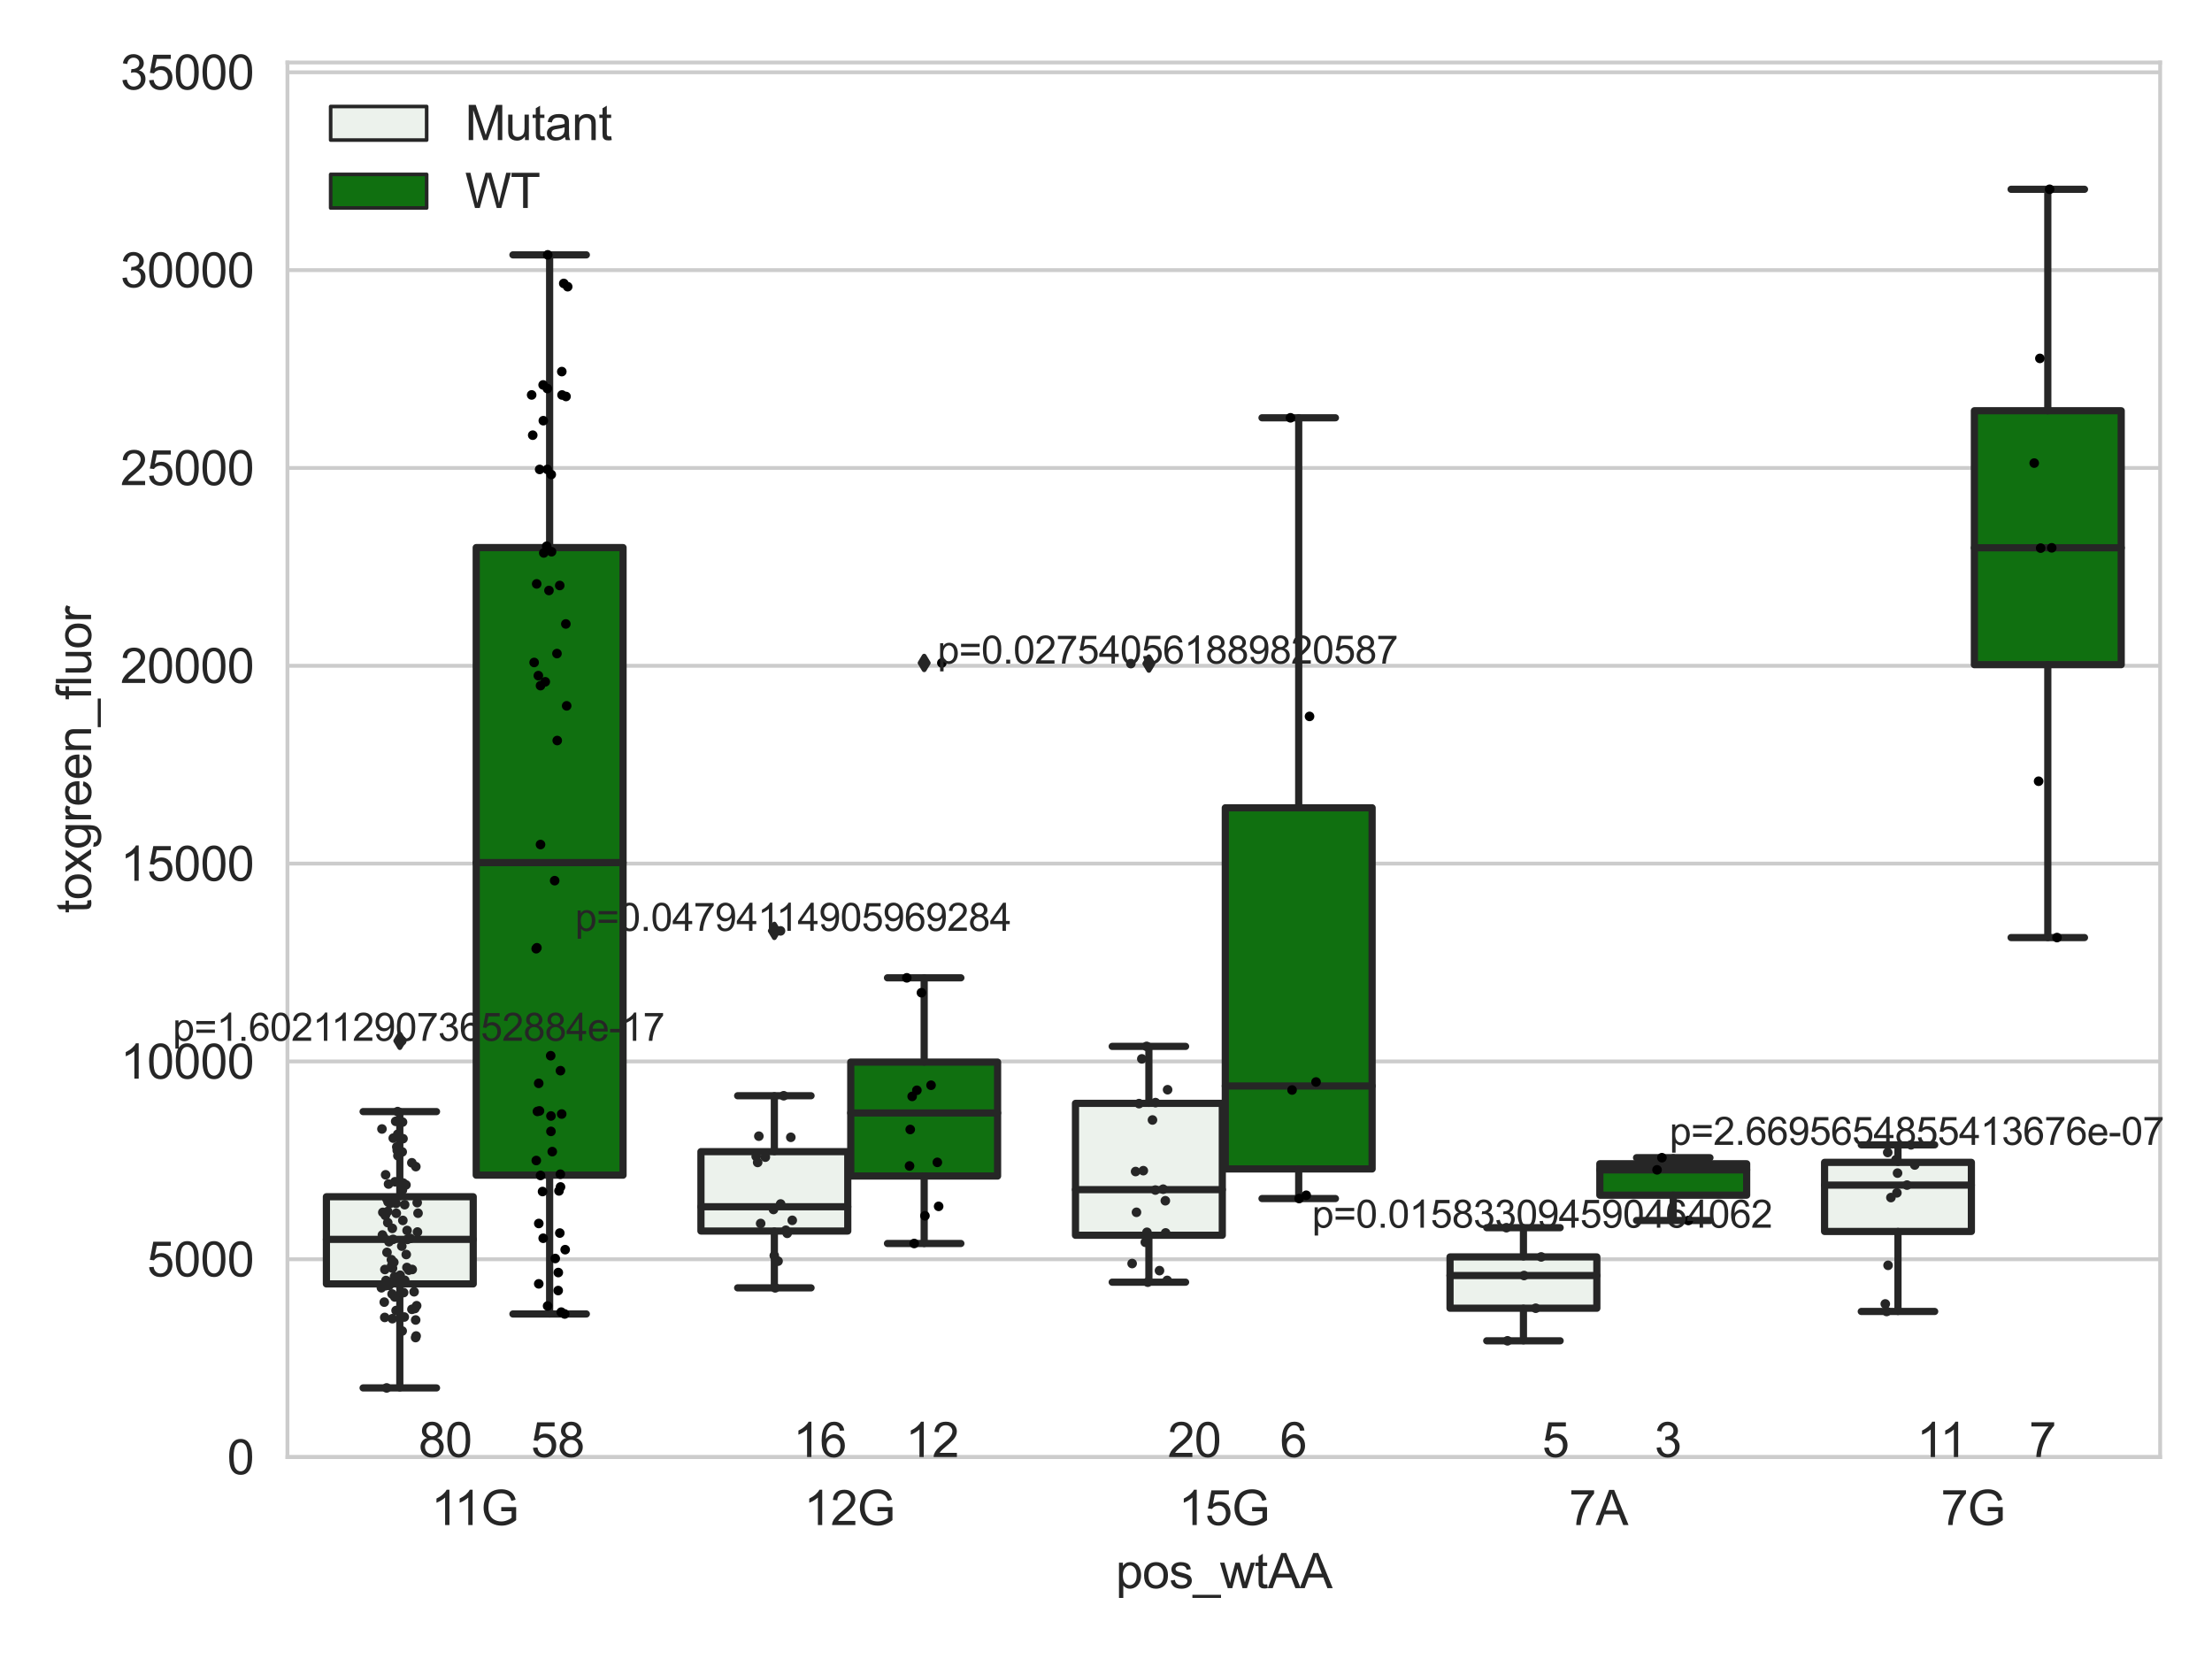 <?xml version="1.0" encoding="utf-8" standalone="no"?>
<!DOCTYPE svg PUBLIC "-//W3C//DTD SVG 1.1//EN"
  "http://www.w3.org/Graphics/SVG/1.1/DTD/svg11.dtd">
<svg xmlns:xlink="http://www.w3.org/1999/xlink" width="460.8pt" height="345.6pt" viewBox="0 0 460.8 345.6" xmlns="http://www.w3.org/2000/svg" version="1.1">
 <defs>
  <style type="text/css">*{stroke-linejoin: round; stroke-linecap: butt}</style>
 </defs>
 <g id="figure_1">
  <g id="patch_1">
   <path d="M 0 345.6 
L 460.8 345.6 
L 460.8 0 
L 0 0 
z
" style="fill: #ffffff"/>
  </g>
  <g id="axes_1">
   <g id="patch_2">
    <path d="M 59.881 303.539 
L 450 303.539 
L 450 13.023 
L 59.881 13.023 
z
" style="fill: #ffffff"/>
   </g>
   <g id="matplotlib.axis_1">
    <g id="xtick_1">
     <g id="text_1">
      <!-- 11G -->
      <g style="fill: #262626" transform="translate(89.812 317.697)scale(0.1 -0.1)">
       <defs>
        <path id="ArialMT-31" d="M 2384 0 
L 1822 0 
L 1822 3584 
Q 1619 3391 1289 3197 
Q 959 3003 697 2906 
L 697 3450 
Q 1169 3672 1522 3987 
Q 1875 4303 2022 4600 
L 2384 4600 
L 2384 0 
z
" transform="scale(0.016)"/>
        <path id="ArialMT-47" d="M 2638 1797 
L 2638 2334 
L 4578 2338 
L 4578 638 
Q 4131 281 3656 101 
Q 3181 -78 2681 -78 
Q 2006 -78 1454 211 
Q 903 500 622 1047 
Q 341 1594 341 2269 
Q 341 2938 620 3517 
Q 900 4097 1425 4378 
Q 1950 4659 2634 4659 
Q 3131 4659 3532 4498 
Q 3934 4338 4162 4050 
Q 4391 3763 4509 3300 
L 3963 3150 
Q 3859 3500 3706 3700 
Q 3553 3900 3268 4020 
Q 2984 4141 2638 4141 
Q 2222 4141 1919 4014 
Q 1616 3888 1430 3681 
Q 1244 3475 1141 3228 
Q 966 2803 966 2306 
Q 966 1694 1177 1281 
Q 1388 869 1791 669 
Q 2194 469 2647 469 
Q 3041 469 3416 620 
Q 3791 772 3984 944 
L 3984 1797 
L 2638 1797 
z
" transform="scale(0.016)"/>
       </defs>
       <use xlink:href="#ArialMT-31"/>
       <use xlink:href="#ArialMT-31" x="48.24"/>
       <use xlink:href="#ArialMT-47" x="103.855"/>
      </g>
     </g>
    </g>
    <g id="xtick_2">
     <g id="text_2">
      <!-- 12G -->
      <g style="fill: #262626" transform="translate(167.467 317.697)scale(0.1 -0.1)">
       <defs>
        <path id="ArialMT-32" d="M 3222 541 
L 3222 0 
L 194 0 
Q 188 203 259 391 
Q 375 700 629 1000 
Q 884 1300 1366 1694 
Q 2113 2306 2375 2664 
Q 2638 3022 2638 3341 
Q 2638 3675 2398 3904 
Q 2159 4134 1775 4134 
Q 1369 4134 1125 3890 
Q 881 3647 878 3216 
L 300 3275 
Q 359 3922 746 4261 
Q 1134 4600 1788 4600 
Q 2447 4600 2831 4234 
Q 3216 3869 3216 3328 
Q 3216 3053 3103 2787 
Q 2991 2522 2730 2228 
Q 2469 1934 1863 1422 
Q 1356 997 1212 845 
Q 1069 694 975 541 
L 3222 541 
z
" transform="scale(0.016)"/>
       </defs>
       <use xlink:href="#ArialMT-31"/>
       <use xlink:href="#ArialMT-32" x="55.615"/>
       <use xlink:href="#ArialMT-47" x="111.23"/>
      </g>
     </g>
    </g>
    <g id="xtick_3">
     <g id="text_3">
      <!-- 15G -->
      <g style="fill: #262626" transform="translate(245.491 317.697)scale(0.1 -0.1)">
       <defs>
        <path id="ArialMT-35" d="M 266 1200 
L 856 1250 
Q 922 819 1161 601 
Q 1400 384 1738 384 
Q 2144 384 2425 690 
Q 2706 997 2706 1503 
Q 2706 1984 2436 2262 
Q 2166 2541 1728 2541 
Q 1456 2541 1237 2417 
Q 1019 2294 894 2097 
L 366 2166 
L 809 4519 
L 3088 4519 
L 3088 3981 
L 1259 3981 
L 1013 2750 
Q 1425 3038 1878 3038 
Q 2478 3038 2890 2622 
Q 3303 2206 3303 1553 
Q 3303 931 2941 478 
Q 2500 -78 1738 -78 
Q 1113 -78 717 272 
Q 322 622 266 1200 
z
" transform="scale(0.016)"/>
       </defs>
       <use xlink:href="#ArialMT-31"/>
       <use xlink:href="#ArialMT-35" x="55.615"/>
       <use xlink:href="#ArialMT-47" x="111.23"/>
      </g>
     </g>
    </g>
    <g id="xtick_4">
     <g id="text_4">
      <!-- 7A -->
      <g style="fill: #262626" transform="translate(326.849 317.697)scale(0.1 -0.1)">
       <defs>
        <path id="ArialMT-37" d="M 303 3981 
L 303 4522 
L 3269 4522 
L 3269 4084 
Q 2831 3619 2401 2847 
Q 1972 2075 1738 1259 
Q 1569 684 1522 0 
L 944 0 
Q 953 541 1156 1306 
Q 1359 2072 1739 2783 
Q 2119 3494 2547 3981 
L 303 3981 
z
" transform="scale(0.016)"/>
        <path id="ArialMT-41" d="M -9 0 
L 1750 4581 
L 2403 4581 
L 4278 0 
L 3588 0 
L 3053 1388 
L 1138 1388 
L 634 0 
L -9 0 
z
M 1313 1881 
L 2866 1881 
L 2388 3150 
Q 2169 3728 2063 4100 
Q 1975 3659 1816 3225 
L 1313 1881 
z
" transform="scale(0.016)"/>
       </defs>
       <use xlink:href="#ArialMT-37"/>
       <use xlink:href="#ArialMT-41" x="55.615"/>
      </g>
     </g>
    </g>
    <g id="xtick_5">
     <g id="text_5">
      <!-- 7G -->
      <g style="fill: #262626" transform="translate(404.319 317.697)scale(0.1 -0.1)">
       <use xlink:href="#ArialMT-37"/>
       <use xlink:href="#ArialMT-47" x="55.615"/>
      </g>
     </g>
    </g>
    <g id="text_6">
     <!-- pos_wtAA -->
     <g style="fill: #262626" transform="translate(232.429 330.842)scale(0.1 -0.1)">
      <defs>
       <path id="ArialMT-70" d="M 422 -1272 
L 422 3319 
L 934 3319 
L 934 2888 
Q 1116 3141 1344 3267 
Q 1572 3394 1897 3394 
Q 2322 3394 2647 3175 
Q 2972 2956 3137 2557 
Q 3303 2159 3303 1684 
Q 3303 1175 3120 767 
Q 2938 359 2589 142 
Q 2241 -75 1856 -75 
Q 1575 -75 1351 44 
Q 1128 163 984 344 
L 984 -1272 
L 422 -1272 
z
M 931 1641 
Q 931 1000 1190 694 
Q 1450 388 1819 388 
Q 2194 388 2461 705 
Q 2728 1022 2728 1688 
Q 2728 2322 2467 2637 
Q 2206 2953 1844 2953 
Q 1484 2953 1207 2617 
Q 931 2281 931 1641 
z
" transform="scale(0.016)"/>
       <path id="ArialMT-6f" d="M 213 1659 
Q 213 2581 725 3025 
Q 1153 3394 1769 3394 
Q 2453 3394 2887 2945 
Q 3322 2497 3322 1706 
Q 3322 1066 3130 698 
Q 2938 331 2570 128 
Q 2203 -75 1769 -75 
Q 1072 -75 642 372 
Q 213 819 213 1659 
z
M 791 1659 
Q 791 1022 1069 705 
Q 1347 388 1769 388 
Q 2188 388 2466 706 
Q 2744 1025 2744 1678 
Q 2744 2294 2464 2611 
Q 2184 2928 1769 2928 
Q 1347 2928 1069 2612 
Q 791 2297 791 1659 
z
" transform="scale(0.016)"/>
       <path id="ArialMT-73" d="M 197 991 
L 753 1078 
Q 800 744 1014 566 
Q 1228 388 1613 388 
Q 2000 388 2187 545 
Q 2375 703 2375 916 
Q 2375 1106 2209 1216 
Q 2094 1291 1634 1406 
Q 1016 1563 777 1677 
Q 538 1791 414 1992 
Q 291 2194 291 2438 
Q 291 2659 392 2848 
Q 494 3038 669 3163 
Q 800 3259 1026 3326 
Q 1253 3394 1513 3394 
Q 1903 3394 2198 3281 
Q 2494 3169 2634 2976 
Q 2775 2784 2828 2463 
L 2278 2388 
Q 2241 2644 2061 2787 
Q 1881 2931 1553 2931 
Q 1166 2931 1000 2803 
Q 834 2675 834 2503 
Q 834 2394 903 2306 
Q 972 2216 1119 2156 
Q 1203 2125 1616 2013 
Q 2213 1853 2448 1751 
Q 2684 1650 2818 1456 
Q 2953 1263 2953 975 
Q 2953 694 2789 445 
Q 2625 197 2315 61 
Q 2006 -75 1616 -75 
Q 969 -75 630 194 
Q 291 463 197 991 
z
" transform="scale(0.016)"/>
       <path id="ArialMT-5f" d="M -97 -1272 
L -97 -866 
L 3631 -866 
L 3631 -1272 
L -97 -1272 
z
" transform="scale(0.016)"/>
       <path id="ArialMT-77" d="M 1034 0 
L 19 3319 
L 600 3319 
L 1128 1403 
L 1325 691 
Q 1338 744 1497 1375 
L 2025 3319 
L 2603 3319 
L 3100 1394 
L 3266 759 
L 3456 1400 
L 4025 3319 
L 4572 3319 
L 3534 0 
L 2950 0 
L 2422 1988 
L 2294 2553 
L 1622 0 
L 1034 0 
z
" transform="scale(0.016)"/>
       <path id="ArialMT-74" d="M 1650 503 
L 1731 6 
Q 1494 -44 1306 -44 
Q 1000 -44 831 53 
Q 663 150 594 308 
Q 525 466 525 972 
L 525 2881 
L 113 2881 
L 113 3319 
L 525 3319 
L 525 4141 
L 1084 4478 
L 1084 3319 
L 1650 3319 
L 1650 2881 
L 1084 2881 
L 1084 941 
Q 1084 700 1114 631 
Q 1144 563 1211 522 
Q 1278 481 1403 481 
Q 1497 481 1650 503 
z
" transform="scale(0.016)"/>
      </defs>
      <use xlink:href="#ArialMT-70"/>
      <use xlink:href="#ArialMT-6f" x="55.615"/>
      <use xlink:href="#ArialMT-73" x="111.23"/>
      <use xlink:href="#ArialMT-5f" x="161.23"/>
      <use xlink:href="#ArialMT-77" x="216.846"/>
      <use xlink:href="#ArialMT-74" x="289.062"/>
      <use xlink:href="#ArialMT-41" x="316.846"/>
      <use xlink:href="#ArialMT-41" x="383.545"/>
     </g>
    </g>
   </g>
   <g id="matplotlib.axis_2">
    <g id="ytick_1">
     <g id="line2d_1">
      <path d="M 59.881 303.539 
L 450 303.539 
" clip-path="url(#pd2883395d7)" style="fill: none; stroke: #cccccc; stroke-width: 0.8; stroke-linecap: round"/>
     </g>
     <g id="text_7">
      <!-- 0 -->
      <g style="fill: #262626" transform="translate(47.32 307.118)scale(0.1 -0.1)">
       <defs>
        <path id="ArialMT-30" d="M 266 2259 
Q 266 3072 433 3567 
Q 600 4063 929 4331 
Q 1259 4600 1759 4600 
Q 2128 4600 2406 4451 
Q 2684 4303 2865 4023 
Q 3047 3744 3150 3342 
Q 3253 2941 3253 2259 
Q 3253 1453 3087 958 
Q 2922 463 2592 192 
Q 2263 -78 1759 -78 
Q 1097 -78 719 397 
Q 266 969 266 2259 
z
M 844 2259 
Q 844 1131 1108 757 
Q 1372 384 1759 384 
Q 2147 384 2411 759 
Q 2675 1134 2675 2259 
Q 2675 3391 2411 3762 
Q 2147 4134 1753 4134 
Q 1366 4134 1134 3806 
Q 844 3388 844 2259 
z
" transform="scale(0.016)"/>
       </defs>
       <use xlink:href="#ArialMT-30"/>
      </g>
     </g>
    </g>
    <g id="ytick_2">
     <g id="line2d_2">
      <path d="M 59.881 262.328 
L 450 262.328 
" clip-path="url(#pd2883395d7)" style="fill: none; stroke: #cccccc; stroke-width: 0.8; stroke-linecap: round"/>
     </g>
     <g id="text_8">
      <!-- 5000 -->
      <g style="fill: #262626" transform="translate(30.637 265.906)scale(0.1 -0.1)">
       <use xlink:href="#ArialMT-35"/>
       <use xlink:href="#ArialMT-30" x="55.615"/>
       <use xlink:href="#ArialMT-30" x="111.23"/>
       <use xlink:href="#ArialMT-30" x="166.846"/>
      </g>
     </g>
    </g>
    <g id="ytick_3">
     <g id="line2d_3">
      <path d="M 59.881 221.116 
L 450 221.116 
" clip-path="url(#pd2883395d7)" style="fill: none; stroke: #cccccc; stroke-width: 0.8; stroke-linecap: round"/>
     </g>
     <g id="text_9">
      <!-- 10000 -->
      <g style="fill: #262626" transform="translate(25.077 224.695)scale(0.1 -0.1)">
       <use xlink:href="#ArialMT-31"/>
       <use xlink:href="#ArialMT-30" x="55.615"/>
       <use xlink:href="#ArialMT-30" x="111.23"/>
       <use xlink:href="#ArialMT-30" x="166.846"/>
       <use xlink:href="#ArialMT-30" x="222.461"/>
      </g>
     </g>
    </g>
    <g id="ytick_4">
     <g id="line2d_4">
      <path d="M 59.881 179.905 
L 450 179.905 
" clip-path="url(#pd2883395d7)" style="fill: none; stroke: #cccccc; stroke-width: 0.8; stroke-linecap: round"/>
     </g>
     <g id="text_10">
      <!-- 15000 -->
      <g style="fill: #262626" transform="translate(25.077 183.484)scale(0.1 -0.1)">
       <use xlink:href="#ArialMT-31"/>
       <use xlink:href="#ArialMT-35" x="55.615"/>
       <use xlink:href="#ArialMT-30" x="111.23"/>
       <use xlink:href="#ArialMT-30" x="166.846"/>
       <use xlink:href="#ArialMT-30" x="222.461"/>
      </g>
     </g>
    </g>
    <g id="ytick_5">
     <g id="line2d_5">
      <path d="M 59.881 138.694 
L 450 138.694 
" clip-path="url(#pd2883395d7)" style="fill: none; stroke: #cccccc; stroke-width: 0.8; stroke-linecap: round"/>
     </g>
     <g id="text_11">
      <!-- 20000 -->
      <g style="fill: #262626" transform="translate(25.077 142.273)scale(0.1 -0.1)">
       <use xlink:href="#ArialMT-32"/>
       <use xlink:href="#ArialMT-30" x="55.615"/>
       <use xlink:href="#ArialMT-30" x="111.23"/>
       <use xlink:href="#ArialMT-30" x="166.846"/>
       <use xlink:href="#ArialMT-30" x="222.461"/>
      </g>
     </g>
    </g>
    <g id="ytick_6">
     <g id="line2d_6">
      <path d="M 59.881 97.483 
L 450 97.483 
" clip-path="url(#pd2883395d7)" style="fill: none; stroke: #cccccc; stroke-width: 0.8; stroke-linecap: round"/>
     </g>
     <g id="text_12">
      <!-- 25000 -->
      <g style="fill: #262626" transform="translate(25.077 101.062)scale(0.1 -0.1)">
       <use xlink:href="#ArialMT-32"/>
       <use xlink:href="#ArialMT-35" x="55.615"/>
       <use xlink:href="#ArialMT-30" x="111.23"/>
       <use xlink:href="#ArialMT-30" x="166.846"/>
       <use xlink:href="#ArialMT-30" x="222.461"/>
      </g>
     </g>
    </g>
    <g id="ytick_7">
     <g id="line2d_7">
      <path d="M 59.881 56.272 
L 450 56.272 
" clip-path="url(#pd2883395d7)" style="fill: none; stroke: #cccccc; stroke-width: 0.8; stroke-linecap: round"/>
     </g>
     <g id="text_13">
      <!-- 30000 -->
      <g style="fill: #262626" transform="translate(25.077 59.851)scale(0.1 -0.1)">
       <defs>
        <path id="ArialMT-33" d="M 269 1209 
L 831 1284 
Q 928 806 1161 595 
Q 1394 384 1728 384 
Q 2125 384 2398 659 
Q 2672 934 2672 1341 
Q 2672 1728 2419 1979 
Q 2166 2231 1775 2231 
Q 1616 2231 1378 2169 
L 1441 2663 
Q 1497 2656 1531 2656 
Q 1891 2656 2178 2843 
Q 2466 3031 2466 3422 
Q 2466 3731 2256 3934 
Q 2047 4138 1716 4138 
Q 1388 4138 1169 3931 
Q 950 3725 888 3313 
L 325 3413 
Q 428 3978 793 4289 
Q 1159 4600 1703 4600 
Q 2078 4600 2393 4439 
Q 2709 4278 2876 4000 
Q 3044 3722 3044 3409 
Q 3044 3113 2884 2869 
Q 2725 2625 2413 2481 
Q 2819 2388 3044 2092 
Q 3269 1797 3269 1353 
Q 3269 753 2831 336 
Q 2394 -81 1725 -81 
Q 1122 -81 723 278 
Q 325 638 269 1209 
z
" transform="scale(0.016)"/>
       </defs>
       <use xlink:href="#ArialMT-33"/>
       <use xlink:href="#ArialMT-30" x="55.615"/>
       <use xlink:href="#ArialMT-30" x="111.23"/>
       <use xlink:href="#ArialMT-30" x="166.846"/>
       <use xlink:href="#ArialMT-30" x="222.461"/>
      </g>
     </g>
    </g>
    <g id="ytick_8">
     <g id="line2d_8">
      <path d="M 59.881 15.061 
L 450 15.061 
" clip-path="url(#pd2883395d7)" style="fill: none; stroke: #cccccc; stroke-width: 0.8; stroke-linecap: round"/>
     </g>
     <g id="text_14">
      <!-- 35000 -->
      <g style="fill: #262626" transform="translate(25.077 18.639)scale(0.1 -0.1)">
       <use xlink:href="#ArialMT-33"/>
       <use xlink:href="#ArialMT-35" x="55.615"/>
       <use xlink:href="#ArialMT-30" x="111.23"/>
       <use xlink:href="#ArialMT-30" x="166.846"/>
       <use xlink:href="#ArialMT-30" x="222.461"/>
      </g>
     </g>
    </g>
    <g id="text_15">
     <!-- toxgreen_fluor -->
     <g style="fill: #262626" transform="translate(18.972 190.243)rotate(-90)scale(0.1 -0.1)">
      <defs>
       <path id="ArialMT-78" d="M 47 0 
L 1259 1725 
L 138 3319 
L 841 3319 
L 1350 2541 
Q 1494 2319 1581 2169 
Q 1719 2375 1834 2534 
L 2394 3319 
L 3066 3319 
L 1919 1756 
L 3153 0 
L 2463 0 
L 1781 1031 
L 1600 1309 
L 728 0 
L 47 0 
z
" transform="scale(0.016)"/>
       <path id="ArialMT-67" d="M 319 -275 
L 866 -356 
Q 900 -609 1056 -725 
Q 1266 -881 1628 -881 
Q 2019 -881 2231 -725 
Q 2444 -569 2519 -288 
Q 2563 -116 2559 434 
Q 2191 0 1641 0 
Q 956 0 581 494 
Q 206 988 206 1678 
Q 206 2153 378 2554 
Q 550 2956 876 3175 
Q 1203 3394 1644 3394 
Q 2231 3394 2613 2919 
L 2613 3319 
L 3131 3319 
L 3131 450 
Q 3131 -325 2973 -648 
Q 2816 -972 2473 -1159 
Q 2131 -1347 1631 -1347 
Q 1038 -1347 672 -1080 
Q 306 -813 319 -275 
z
M 784 1719 
Q 784 1066 1043 766 
Q 1303 466 1694 466 
Q 2081 466 2343 764 
Q 2606 1063 2606 1700 
Q 2606 2309 2336 2618 
Q 2066 2928 1684 2928 
Q 1309 2928 1046 2623 
Q 784 2319 784 1719 
z
" transform="scale(0.016)"/>
       <path id="ArialMT-72" d="M 416 0 
L 416 3319 
L 922 3319 
L 922 2816 
Q 1116 3169 1280 3281 
Q 1444 3394 1641 3394 
Q 1925 3394 2219 3213 
L 2025 2691 
Q 1819 2813 1613 2813 
Q 1428 2813 1281 2702 
Q 1134 2591 1072 2394 
Q 978 2094 978 1738 
L 978 0 
L 416 0 
z
" transform="scale(0.016)"/>
       <path id="ArialMT-65" d="M 2694 1069 
L 3275 997 
Q 3138 488 2766 206 
Q 2394 -75 1816 -75 
Q 1088 -75 661 373 
Q 234 822 234 1631 
Q 234 2469 665 2931 
Q 1097 3394 1784 3394 
Q 2450 3394 2872 2941 
Q 3294 2488 3294 1666 
Q 3294 1616 3291 1516 
L 816 1516 
Q 847 969 1125 678 
Q 1403 388 1819 388 
Q 2128 388 2347 550 
Q 2566 713 2694 1069 
z
M 847 1978 
L 2700 1978 
Q 2663 2397 2488 2606 
Q 2219 2931 1791 2931 
Q 1403 2931 1139 2672 
Q 875 2413 847 1978 
z
" transform="scale(0.016)"/>
       <path id="ArialMT-6e" d="M 422 0 
L 422 3319 
L 928 3319 
L 928 2847 
Q 1294 3394 1984 3394 
Q 2284 3394 2536 3286 
Q 2788 3178 2913 3003 
Q 3038 2828 3088 2588 
Q 3119 2431 3119 2041 
L 3119 0 
L 2556 0 
L 2556 2019 
Q 2556 2363 2490 2533 
Q 2425 2703 2258 2804 
Q 2091 2906 1866 2906 
Q 1506 2906 1245 2678 
Q 984 2450 984 1813 
L 984 0 
L 422 0 
z
" transform="scale(0.016)"/>
       <path id="ArialMT-66" d="M 556 0 
L 556 2881 
L 59 2881 
L 59 3319 
L 556 3319 
L 556 3672 
Q 556 4006 616 4169 
Q 697 4388 901 4523 
Q 1106 4659 1475 4659 
Q 1713 4659 2000 4603 
L 1916 4113 
Q 1741 4144 1584 4144 
Q 1328 4144 1222 4034 
Q 1116 3925 1116 3625 
L 1116 3319 
L 1763 3319 
L 1763 2881 
L 1116 2881 
L 1116 0 
L 556 0 
z
" transform="scale(0.016)"/>
       <path id="ArialMT-6c" d="M 409 0 
L 409 4581 
L 972 4581 
L 972 0 
L 409 0 
z
" transform="scale(0.016)"/>
       <path id="ArialMT-75" d="M 2597 0 
L 2597 488 
Q 2209 -75 1544 -75 
Q 1250 -75 995 37 
Q 741 150 617 320 
Q 494 491 444 738 
Q 409 903 409 1263 
L 409 3319 
L 972 3319 
L 972 1478 
Q 972 1038 1006 884 
Q 1059 663 1231 536 
Q 1403 409 1656 409 
Q 1909 409 2131 539 
Q 2353 669 2445 892 
Q 2538 1116 2538 1541 
L 2538 3319 
L 3100 3319 
L 3100 0 
L 2597 0 
z
" transform="scale(0.016)"/>
      </defs>
      <use xlink:href="#ArialMT-74"/>
      <use xlink:href="#ArialMT-6f" x="27.783"/>
      <use xlink:href="#ArialMT-78" x="83.398"/>
      <use xlink:href="#ArialMT-67" x="133.398"/>
      <use xlink:href="#ArialMT-72" x="189.014"/>
      <use xlink:href="#ArialMT-65" x="222.314"/>
      <use xlink:href="#ArialMT-65" x="277.93"/>
      <use xlink:href="#ArialMT-6e" x="333.545"/>
      <use xlink:href="#ArialMT-5f" x="389.16"/>
      <use xlink:href="#ArialMT-66" x="444.775"/>
      <use xlink:href="#ArialMT-6c" x="472.559"/>
      <use xlink:href="#ArialMT-75" x="494.775"/>
      <use xlink:href="#ArialMT-6f" x="550.391"/>
      <use xlink:href="#ArialMT-72" x="606.006"/>
     </g>
    </g>
   </g>
   <g id="patch_3">
    <path d="M 67.996 267.465 
L 98.581 267.465 
L 98.581 249.304 
L 67.996 249.304 
L 67.996 267.465 
z
" clip-path="url(#pd2883395d7)" style="fill: #ecf2ec; stroke: #262626; stroke-width: 1.5; stroke-linejoin: miter"/>
   </g>
   <g id="patch_4">
    <path d="M 99.205 244.806 
L 129.791 244.806 
L 129.791 114.074 
L 99.205 114.074 
L 99.205 244.806 
z
" clip-path="url(#pd2883395d7)" style="fill: #107010; stroke: #262626; stroke-width: 1.5; stroke-linejoin: miter"/>
   </g>
   <g id="patch_5">
    <path d="M 146.019 256.446 
L 176.605 256.446 
L 176.605 239.907 
L 146.019 239.907 
L 146.019 256.446 
z
" clip-path="url(#pd2883395d7)" style="fill: #ecf2ec; stroke: #262626; stroke-width: 1.5; stroke-linejoin: miter"/>
   </g>
   <g id="patch_6">
    <path d="M 177.229 244.991 
L 207.814 244.991 
L 207.814 221.255 
L 177.229 221.255 
L 177.229 244.991 
z
" clip-path="url(#pd2883395d7)" style="fill: #107010; stroke: #262626; stroke-width: 1.5; stroke-linejoin: miter"/>
   </g>
   <g id="patch_7">
    <path d="M 224.043 257.327 
L 254.629 257.327 
L 254.629 229.851 
L 224.043 229.851 
L 224.043 257.327 
z
" clip-path="url(#pd2883395d7)" style="fill: #ecf2ec; stroke: #262626; stroke-width: 1.5; stroke-linejoin: miter"/>
   </g>
   <g id="patch_8">
    <path d="M 255.253 243.512 
L 285.838 243.512 
L 285.838 168.282 
L 255.253 168.282 
L 255.253 243.512 
z
" clip-path="url(#pd2883395d7)" style="fill: #107010; stroke: #262626; stroke-width: 1.5; stroke-linejoin: miter"/>
   </g>
   <g id="patch_9">
    <path d="M 302.067 272.529 
L 332.652 272.529 
L 332.652 261.838 
L 302.067 261.838 
L 302.067 272.529 
z
" clip-path="url(#pd2883395d7)" style="fill: #ecf2ec; stroke: #262626; stroke-width: 1.5; stroke-linejoin: miter"/>
   </g>
   <g id="patch_10">
    <path d="M 333.276 248.974 
L 363.862 248.974 
L 363.862 242.435 
L 333.276 242.435 
L 333.276 248.974 
z
" clip-path="url(#pd2883395d7)" style="fill: #107010; stroke: #262626; stroke-width: 1.5; stroke-linejoin: miter"/>
   </g>
   <g id="patch_11">
    <path d="M 380.091 256.534 
L 410.676 256.534 
L 410.676 242.142 
L 380.091 242.142 
L 380.091 256.534 
z
" clip-path="url(#pd2883395d7)" style="fill: #ecf2ec; stroke: #262626; stroke-width: 1.5; stroke-linejoin: miter"/>
   </g>
   <g id="patch_12">
    <path d="M 411.3 138.464 
L 441.886 138.464 
L 441.886 85.566 
L 411.3 85.566 
L 411.3 138.464 
z
" clip-path="url(#pd2883395d7)" style="fill: #107010; stroke: #262626; stroke-width: 1.5; stroke-linejoin: miter"/>
   </g>
   <g id="patch_13">
    <path d="M 98.893 303.539 
L 98.893 303.539 
L 98.893 303.539 
L 98.893 303.539 
z
" clip-path="url(#pd2883395d7)" style="fill: #ecf2ec; stroke: #262626; stroke-width: 0.75; stroke-linejoin: miter"/>
   </g>
   <g id="patch_14">
    <path d="M 98.893 303.539 
L 98.893 303.539 
L 98.893 303.539 
L 98.893 303.539 
z
" clip-path="url(#pd2883395d7)" style="fill: #107010; stroke: #262626; stroke-width: 0.75; stroke-linejoin: miter"/>
   </g>
   <g id="PathCollection_1"/>
   <g id="PathCollection_2"/>
   <g id="line2d_9">
    <path d="M 83.288 267.465 
L 83.288 289.129 
" clip-path="url(#pd2883395d7)" style="fill: none; stroke: #262626; stroke-width: 1.5; stroke-linecap: round"/>
   </g>
   <g id="line2d_10">
    <path d="M 83.288 249.304 
L 83.288 231.565 
" clip-path="url(#pd2883395d7)" style="fill: none; stroke: #262626; stroke-width: 1.5; stroke-linecap: round"/>
   </g>
   <g id="line2d_11">
    <path d="M 75.642 289.129 
L 90.935 289.129 
" clip-path="url(#pd2883395d7)" style="fill: none; stroke: #262626; stroke-width: 1.5; stroke-linecap: round"/>
   </g>
   <g id="line2d_12">
    <path d="M 75.642 231.565 
L 90.935 231.565 
" clip-path="url(#pd2883395d7)" style="fill: none; stroke: #262626; stroke-width: 1.5; stroke-linecap: round"/>
   </g>
   <g id="line2d_13">
    <defs>
     <path id="mbd1a4a394a" d="M -0 1.414 
L 0.849 0 
L 0 -1.414 
L -0.849 -0 
z
" style="stroke: #262626; stroke-linejoin: miter"/>
    </defs>
    <g clip-path="url(#pd2883395d7)">
     <use xlink:href="#mbd1a4a394a" x="83.288" y="216.821" style="fill: #262626; stroke: #262626; stroke-linejoin: miter"/>
    </g>
   </g>
   <g id="line2d_14">
    <path d="M 114.498 244.806 
L 114.498 273.724 
" clip-path="url(#pd2883395d7)" style="fill: none; stroke: #262626; stroke-width: 1.5; stroke-linecap: round"/>
   </g>
   <g id="line2d_15">
    <path d="M 114.498 114.074 
L 114.498 53.091 
" clip-path="url(#pd2883395d7)" style="fill: none; stroke: #262626; stroke-width: 1.5; stroke-linecap: round"/>
   </g>
   <g id="line2d_16">
    <path d="M 106.852 273.724 
L 122.144 273.724 
" clip-path="url(#pd2883395d7)" style="fill: none; stroke: #262626; stroke-width: 1.5; stroke-linecap: round"/>
   </g>
   <g id="line2d_17">
    <path d="M 106.852 53.091 
L 122.144 53.091 
" clip-path="url(#pd2883395d7)" style="fill: none; stroke: #262626; stroke-width: 1.5; stroke-linecap: round"/>
   </g>
   <g id="line2d_18"/>
   <g id="line2d_19">
    <path d="M 161.312 256.446 
L 161.312 268.285 
" clip-path="url(#pd2883395d7)" style="fill: none; stroke: #262626; stroke-width: 1.5; stroke-linecap: round"/>
   </g>
   <g id="line2d_20">
    <path d="M 161.312 239.907 
L 161.312 228.263 
" clip-path="url(#pd2883395d7)" style="fill: none; stroke: #262626; stroke-width: 1.5; stroke-linecap: round"/>
   </g>
   <g id="line2d_21">
    <path d="M 153.666 268.285 
L 168.958 268.285 
" clip-path="url(#pd2883395d7)" style="fill: none; stroke: #262626; stroke-width: 1.5; stroke-linecap: round"/>
   </g>
   <g id="line2d_22">
    <path d="M 153.666 228.263 
L 168.958 228.263 
" clip-path="url(#pd2883395d7)" style="fill: none; stroke: #262626; stroke-width: 1.5; stroke-linecap: round"/>
   </g>
   <g id="line2d_23">
    <g clip-path="url(#pd2883395d7)">
     <use xlink:href="#mbd1a4a394a" x="161.312" y="193.921" style="fill: #262626; stroke: #262626; stroke-linejoin: miter"/>
    </g>
   </g>
   <g id="line2d_24">
    <path d="M 192.522 244.991 
L 192.522 259.041 
" clip-path="url(#pd2883395d7)" style="fill: none; stroke: #262626; stroke-width: 1.5; stroke-linecap: round"/>
   </g>
   <g id="line2d_25">
    <path d="M 192.522 221.255 
L 192.522 203.699 
" clip-path="url(#pd2883395d7)" style="fill: none; stroke: #262626; stroke-width: 1.5; stroke-linecap: round"/>
   </g>
   <g id="line2d_26">
    <path d="M 184.875 259.041 
L 200.168 259.041 
" clip-path="url(#pd2883395d7)" style="fill: none; stroke: #262626; stroke-width: 1.5; stroke-linecap: round"/>
   </g>
   <g id="line2d_27">
    <path d="M 184.875 203.699 
L 200.168 203.699 
" clip-path="url(#pd2883395d7)" style="fill: none; stroke: #262626; stroke-width: 1.5; stroke-linecap: round"/>
   </g>
   <g id="line2d_28">
    <g clip-path="url(#pd2883395d7)">
     <use xlink:href="#mbd1a4a394a" x="192.522" y="138.104" style="fill: #262626; stroke: #262626; stroke-linejoin: miter"/>
    </g>
   </g>
   <g id="line2d_29">
    <path d="M 239.336 257.327 
L 239.336 267.1 
" clip-path="url(#pd2883395d7)" style="fill: none; stroke: #262626; stroke-width: 1.5; stroke-linecap: round"/>
   </g>
   <g id="line2d_30">
    <path d="M 239.336 229.851 
L 239.336 217.982 
" clip-path="url(#pd2883395d7)" style="fill: none; stroke: #262626; stroke-width: 1.5; stroke-linecap: round"/>
   </g>
   <g id="line2d_31">
    <path d="M 231.69 267.1 
L 246.982 267.1 
" clip-path="url(#pd2883395d7)" style="fill: none; stroke: #262626; stroke-width: 1.5; stroke-linecap: round"/>
   </g>
   <g id="line2d_32">
    <path d="M 231.69 217.982 
L 246.982 217.982 
" clip-path="url(#pd2883395d7)" style="fill: none; stroke: #262626; stroke-width: 1.5; stroke-linecap: round"/>
   </g>
   <g id="line2d_33">
    <g clip-path="url(#pd2883395d7)">
     <use xlink:href="#mbd1a4a394a" x="239.336" y="138.24" style="fill: #262626; stroke: #262626; stroke-linejoin: miter"/>
    </g>
   </g>
   <g id="line2d_34">
    <path d="M 270.545 243.512 
L 270.545 249.681 
" clip-path="url(#pd2883395d7)" style="fill: none; stroke: #262626; stroke-width: 1.5; stroke-linecap: round"/>
   </g>
   <g id="line2d_35">
    <path d="M 270.545 168.282 
L 270.545 87.033 
" clip-path="url(#pd2883395d7)" style="fill: none; stroke: #262626; stroke-width: 1.5; stroke-linecap: round"/>
   </g>
   <g id="line2d_36">
    <path d="M 262.899 249.681 
L 278.192 249.681 
" clip-path="url(#pd2883395d7)" style="fill: none; stroke: #262626; stroke-width: 1.5; stroke-linecap: round"/>
   </g>
   <g id="line2d_37">
    <path d="M 262.899 87.033 
L 278.192 87.033 
" clip-path="url(#pd2883395d7)" style="fill: none; stroke: #262626; stroke-width: 1.5; stroke-linecap: round"/>
   </g>
   <g id="line2d_38"/>
   <g id="line2d_39">
    <path d="M 317.36 272.529 
L 317.36 279.314 
" clip-path="url(#pd2883395d7)" style="fill: none; stroke: #262626; stroke-width: 1.5; stroke-linecap: round"/>
   </g>
   <g id="line2d_40">
    <path d="M 317.36 261.838 
L 317.36 255.751 
" clip-path="url(#pd2883395d7)" style="fill: none; stroke: #262626; stroke-width: 1.5; stroke-linecap: round"/>
   </g>
   <g id="line2d_41">
    <path d="M 309.713 279.314 
L 325.006 279.314 
" clip-path="url(#pd2883395d7)" style="fill: none; stroke: #262626; stroke-width: 1.5; stroke-linecap: round"/>
   </g>
   <g id="line2d_42">
    <path d="M 309.713 255.751 
L 325.006 255.751 
" clip-path="url(#pd2883395d7)" style="fill: none; stroke: #262626; stroke-width: 1.5; stroke-linecap: round"/>
   </g>
   <g id="line2d_43"/>
   <g id="line2d_44">
    <path d="M 348.569 248.974 
L 348.569 254.248 
" clip-path="url(#pd2883395d7)" style="fill: none; stroke: #262626; stroke-width: 1.5; stroke-linecap: round"/>
   </g>
   <g id="line2d_45">
    <path d="M 348.569 242.435 
L 348.569 241.169 
" clip-path="url(#pd2883395d7)" style="fill: none; stroke: #262626; stroke-width: 1.5; stroke-linecap: round"/>
   </g>
   <g id="line2d_46">
    <path d="M 340.923 254.248 
L 356.215 254.248 
" clip-path="url(#pd2883395d7)" style="fill: none; stroke: #262626; stroke-width: 1.5; stroke-linecap: round"/>
   </g>
   <g id="line2d_47">
    <path d="M 340.923 241.169 
L 356.215 241.169 
" clip-path="url(#pd2883395d7)" style="fill: none; stroke: #262626; stroke-width: 1.5; stroke-linecap: round"/>
   </g>
   <g id="line2d_48"/>
   <g id="line2d_49">
    <path d="M 395.383 256.534 
L 395.383 273.201 
" clip-path="url(#pd2883395d7)" style="fill: none; stroke: #262626; stroke-width: 1.5; stroke-linecap: round"/>
   </g>
   <g id="line2d_50">
    <path d="M 395.383 242.142 
L 395.383 238.494 
" clip-path="url(#pd2883395d7)" style="fill: none; stroke: #262626; stroke-width: 1.5; stroke-linecap: round"/>
   </g>
   <g id="line2d_51">
    <path d="M 387.737 273.201 
L 403.03 273.201 
" clip-path="url(#pd2883395d7)" style="fill: none; stroke: #262626; stroke-width: 1.5; stroke-linecap: round"/>
   </g>
   <g id="line2d_52">
    <path d="M 387.737 238.494 
L 403.03 238.494 
" clip-path="url(#pd2883395d7)" style="fill: none; stroke: #262626; stroke-width: 1.5; stroke-linecap: round"/>
   </g>
   <g id="line2d_53"/>
   <g id="line2d_54">
    <path d="M 426.593 138.464 
L 426.593 195.313 
" clip-path="url(#pd2883395d7)" style="fill: none; stroke: #262626; stroke-width: 1.5; stroke-linecap: round"/>
   </g>
   <g id="line2d_55">
    <path d="M 426.593 85.566 
L 426.593 39.434 
" clip-path="url(#pd2883395d7)" style="fill: none; stroke: #262626; stroke-width: 1.5; stroke-linecap: round"/>
   </g>
   <g id="line2d_56">
    <path d="M 418.947 195.313 
L 434.239 195.313 
" clip-path="url(#pd2883395d7)" style="fill: none; stroke: #262626; stroke-width: 1.5; stroke-linecap: round"/>
   </g>
   <g id="line2d_57">
    <path d="M 418.947 39.434 
L 434.239 39.434 
" clip-path="url(#pd2883395d7)" style="fill: none; stroke: #262626; stroke-width: 1.5; stroke-linecap: round"/>
   </g>
   <g id="line2d_58"/>
   <g id="line2d_59">
    <path d="M 67.996 258.185 
L 98.581 258.185 
" clip-path="url(#pd2883395d7)" style="fill: none; stroke: #262626; stroke-width: 1.5; stroke-linecap: round"/>
   </g>
   <g id="line2d_60">
    <path d="M 99.205 179.694 
L 129.791 179.694 
" clip-path="url(#pd2883395d7)" style="fill: none; stroke: #262626; stroke-width: 1.5; stroke-linecap: round"/>
   </g>
   <g id="line2d_61">
    <path d="M 146.019 251.384 
L 176.605 251.384 
" clip-path="url(#pd2883395d7)" style="fill: none; stroke: #262626; stroke-width: 1.5; stroke-linecap: round"/>
   </g>
   <g id="line2d_62">
    <path d="M 177.229 231.846 
L 207.814 231.846 
" clip-path="url(#pd2883395d7)" style="fill: none; stroke: #262626; stroke-width: 1.5; stroke-linecap: round"/>
   </g>
   <g id="line2d_63">
    <path d="M 224.043 247.819 
L 254.629 247.819 
" clip-path="url(#pd2883395d7)" style="fill: none; stroke: #262626; stroke-width: 1.5; stroke-linecap: round"/>
   </g>
   <g id="line2d_64">
    <path d="M 255.253 226.235 
L 285.838 226.235 
" clip-path="url(#pd2883395d7)" style="fill: none; stroke: #262626; stroke-width: 1.5; stroke-linecap: round"/>
   </g>
   <g id="line2d_65">
    <path d="M 302.067 265.716 
L 332.652 265.716 
" clip-path="url(#pd2883395d7)" style="fill: none; stroke: #262626; stroke-width: 1.5; stroke-linecap: round"/>
   </g>
   <g id="line2d_66">
    <path d="M 333.276 243.701 
L 363.862 243.701 
" clip-path="url(#pd2883395d7)" style="fill: none; stroke: #262626; stroke-width: 1.5; stroke-linecap: round"/>
   </g>
   <g id="line2d_67">
    <path d="M 380.091 246.878 
L 410.676 246.878 
" clip-path="url(#pd2883395d7)" style="fill: none; stroke: #262626; stroke-width: 1.5; stroke-linecap: round"/>
   </g>
   <g id="line2d_68">
    <path d="M 411.3 114.123 
L 441.886 114.123 
" clip-path="url(#pd2883395d7)" style="fill: none; stroke: #262626; stroke-width: 1.5; stroke-linecap: round"/>
   </g>
   <g id="patch_15">
    <path d="M 59.881 303.539 
L 59.881 13.023 
" style="fill: none; stroke: #cccccc; stroke-width: 0.8; stroke-linejoin: miter; stroke-linecap: square"/>
   </g>
   <g id="patch_16">
    <path d="M 450 303.539 
L 450 13.023 
" style="fill: none; stroke: #cccccc; stroke-width: 0.8; stroke-linejoin: miter; stroke-linecap: square"/>
   </g>
   <g id="patch_17">
    <path d="M 59.881 303.539 
L 450 303.539 
" style="fill: none; stroke: #cccccc; stroke-width: 0.8; stroke-linejoin: miter; stroke-linecap: square"/>
   </g>
   <g id="patch_18">
    <path d="M 59.881 13.023 
L 450 13.023 
" style="fill: none; stroke: #cccccc; stroke-width: 0.8; stroke-linejoin: miter; stroke-linecap: square"/>
   </g>
   <g id="PathCollection_3">
    <defs>
     <path id="C0_0_9a584b47f2" d="M 0 1 
C 0.265 1 0.52 0.895 0.707 0.707 
C 0.895 0.52 1 0.265 1 -0 
C 1 -0.265 0.895 -0.52 0.707 -0.707 
C 0.52 -0.895 0.265 -1 0 -1 
C -0.265 -1 -0.52 -0.895 -0.707 -0.707 
C -0.895 -0.52 -1 -0.265 -1 0 
C -1 0.265 -0.895 0.52 -0.707 0.707 
C -0.52 0.895 -0.265 1 0 1 
z
"/>
    </defs>
    <g clip-path="url(#pd2883395d7)">
     <use xlink:href="#C0_0_9a584b47f2" x="83.78" y="277.271" style="fill: #262626"/>
    </g>
    <g clip-path="url(#pd2883395d7)">
     <use xlink:href="#C0_0_9a584b47f2" x="84.873" y="258.186" style="fill: #262626"/>
    </g>
    <g clip-path="url(#pd2883395d7)">
     <use xlink:href="#C0_0_9a584b47f2" x="80.178" y="264.458" style="fill: #262626"/>
    </g>
    <g clip-path="url(#pd2883395d7)">
     <use xlink:href="#C0_0_9a584b47f2" x="84.316" y="266.707" style="fill: #262626"/>
    </g>
    <g clip-path="url(#pd2883395d7)">
     <use xlink:href="#C0_0_9a584b47f2" x="82.556" y="252.749" style="fill: #262626"/>
    </g>
    <g clip-path="url(#pd2883395d7)">
     <use xlink:href="#C0_0_9a584b47f2" x="80.278" y="253.203" style="fill: #262626"/>
    </g>
    <g clip-path="url(#pd2883395d7)">
     <use xlink:href="#C0_0_9a584b47f2" x="80.148" y="274.444" style="fill: #262626"/>
    </g>
    <g clip-path="url(#pd2883395d7)">
     <use xlink:href="#C0_0_9a584b47f2" x="80.941" y="246.659" style="fill: #262626"/>
    </g>
    <g clip-path="url(#pd2883395d7)">
     <use xlink:href="#C0_0_9a584b47f2" x="86.966" y="256.651" style="fill: #262626"/>
    </g>
    <g clip-path="url(#pd2883395d7)">
     <use xlink:href="#C0_0_9a584b47f2" x="83.786" y="239.965" style="fill: #262626"/>
    </g>
    <g clip-path="url(#pd2883395d7)">
     <use xlink:href="#C0_0_9a584b47f2" x="80.59" y="249.771" style="fill: #262626"/>
    </g>
    <g clip-path="url(#pd2883395d7)">
     <use xlink:href="#C0_0_9a584b47f2" x="80.678" y="266.979" style="fill: #262626"/>
    </g>
    <g clip-path="url(#pd2883395d7)">
     <use xlink:href="#C0_0_9a584b47f2" x="82.659" y="238.916" style="fill: #262626"/>
    </g>
    <g clip-path="url(#pd2883395d7)">
     <use xlink:href="#C0_0_9a584b47f2" x="80.774" y="252.376" style="fill: #262626"/>
    </g>
    <g clip-path="url(#pd2883395d7)">
     <use xlink:href="#C0_0_9a584b47f2" x="82.427" y="233.598" style="fill: #262626"/>
    </g>
    <g clip-path="url(#pd2883395d7)">
     <use xlink:href="#C0_0_9a584b47f2" x="82.185" y="265.969" style="fill: #262626"/>
    </g>
    <g clip-path="url(#pd2883395d7)">
     <use xlink:href="#C0_0_9a584b47f2" x="83.92" y="254.235" style="fill: #262626"/>
    </g>
    <g clip-path="url(#pd2883395d7)">
     <use xlink:href="#C0_0_9a584b47f2" x="80.399" y="266.755" style="fill: #262626"/>
    </g>
    <g clip-path="url(#pd2883395d7)">
     <use xlink:href="#C0_0_9a584b47f2" x="85.156" y="264.595" style="fill: #262626"/>
    </g>
    <g clip-path="url(#pd2883395d7)">
     <use xlink:href="#C0_0_9a584b47f2" x="79.568" y="235.187" style="fill: #262626"/>
    </g>
    <g clip-path="url(#pd2883395d7)">
     <use xlink:href="#C0_0_9a584b47f2" x="81.734" y="274.707" style="fill: #262626"/>
    </g>
    <g clip-path="url(#pd2883395d7)">
     <use xlink:href="#C0_0_9a584b47f2" x="81.536" y="262.415" style="fill: #262626"/>
    </g>
    <g clip-path="url(#pd2883395d7)">
     <use xlink:href="#C0_0_9a584b47f2" x="84.083" y="269.27" style="fill: #262626"/>
    </g>
    <g clip-path="url(#pd2883395d7)">
     <use xlink:href="#C0_0_9a584b47f2" x="79.457" y="268.265" style="fill: #262626"/>
    </g>
    <g clip-path="url(#pd2883395d7)">
     <use xlink:href="#C0_0_9a584b47f2" x="81.77" y="264.194" style="fill: #262626"/>
    </g>
    <g clip-path="url(#pd2883395d7)">
     <use xlink:href="#C0_0_9a584b47f2" x="81.072" y="267.756" style="fill: #262626"/>
    </g>
    <g clip-path="url(#pd2883395d7)">
     <use xlink:href="#C0_0_9a584b47f2" x="82.891" y="240.759" style="fill: #262626"/>
    </g>
    <g clip-path="url(#pd2883395d7)">
     <use xlink:href="#C0_0_9a584b47f2" x="81.922" y="237.097" style="fill: #262626"/>
    </g>
    <g clip-path="url(#pd2883395d7)">
     <use xlink:href="#C0_0_9a584b47f2" x="86.431" y="272.586" style="fill: #262626"/>
    </g>
    <g clip-path="url(#pd2883395d7)">
     <use xlink:href="#C0_0_9a584b47f2" x="86.59" y="274.977" style="fill: #262626"/>
    </g>
    <g clip-path="url(#pd2883395d7)">
     <use xlink:href="#C0_0_9a584b47f2" x="82.277" y="246.185" style="fill: #262626"/>
    </g>
    <g clip-path="url(#pd2883395d7)">
     <use xlink:href="#C0_0_9a584b47f2" x="83.705" y="216.821" style="fill: #262626"/>
    </g>
    <g clip-path="url(#pd2883395d7)">
     <use xlink:href="#C0_0_9a584b47f2" x="83.022" y="267.368" style="fill: #262626"/>
    </g>
    <g clip-path="url(#pd2883395d7)">
     <use xlink:href="#C0_0_9a584b47f2" x="86.573" y="278.641" style="fill: #262626"/>
    </g>
    <g clip-path="url(#pd2883395d7)">
     <use xlink:href="#C0_0_9a584b47f2" x="82.244" y="270.182" style="fill: #262626"/>
    </g>
    <g clip-path="url(#pd2883395d7)">
     <use xlink:href="#C0_0_9a584b47f2" x="82.497" y="250.692" style="fill: #262626"/>
    </g>
    <g clip-path="url(#pd2883395d7)">
     <use xlink:href="#C0_0_9a584b47f2" x="81.888" y="258.184" style="fill: #262626"/>
    </g>
    <g clip-path="url(#pd2883395d7)">
     <use xlink:href="#C0_0_9a584b47f2" x="84.805" y="256.33" style="fill: #262626"/>
    </g>
    <g clip-path="url(#pd2883395d7)">
     <use xlink:href="#C0_0_9a584b47f2" x="84.218" y="274.359" style="fill: #262626"/>
    </g>
    <g clip-path="url(#pd2883395d7)">
     <use xlink:href="#C0_0_9a584b47f2" x="85.466" y="257.979" style="fill: #262626"/>
    </g>
    <g clip-path="url(#pd2883395d7)">
     <use xlink:href="#C0_0_9a584b47f2" x="79.749" y="252.56" style="fill: #262626"/>
    </g>
    <g clip-path="url(#pd2883395d7)">
     <use xlink:href="#C0_0_9a584b47f2" x="86.796" y="272.002" style="fill: #262626"/>
    </g>
    <g clip-path="url(#pd2883395d7)">
     <use xlink:href="#C0_0_9a584b47f2" x="85.873" y="264.454" style="fill: #262626"/>
    </g>
    <g clip-path="url(#pd2883395d7)">
     <use xlink:href="#C0_0_9a584b47f2" x="81.678" y="269.56" style="fill: #262626"/>
    </g>
    <g clip-path="url(#pd2883395d7)">
     <use xlink:href="#C0_0_9a584b47f2" x="79.957" y="257.835" style="fill: #262626"/>
    </g>
    <g clip-path="url(#pd2883395d7)">
     <use xlink:href="#C0_0_9a584b47f2" x="80.051" y="271.258" style="fill: #262626"/>
    </g>
    <g clip-path="url(#pd2883395d7)">
     <use xlink:href="#C0_0_9a584b47f2" x="82.039" y="262.957" style="fill: #262626"/>
    </g>
    <g clip-path="url(#pd2883395d7)">
     <use xlink:href="#C0_0_9a584b47f2" x="82.751" y="239.656" style="fill: #262626"/>
    </g>
    <g clip-path="url(#pd2883395d7)">
     <use xlink:href="#C0_0_9a584b47f2" x="82.512" y="273.008" style="fill: #262626"/>
    </g>
    <g clip-path="url(#pd2883395d7)">
     <use xlink:href="#C0_0_9a584b47f2" x="81.73" y="255.895" style="fill: #262626"/>
    </g>
    <g clip-path="url(#pd2883395d7)">
     <use xlink:href="#C0_0_9a584b47f2" x="83.7" y="259.597" style="fill: #262626"/>
    </g>
    <g clip-path="url(#pd2883395d7)">
     <use xlink:href="#C0_0_9a584b47f2" x="83.855" y="233.753" style="fill: #262626"/>
    </g>
    <g clip-path="url(#pd2883395d7)">
     <use xlink:href="#C0_0_9a584b47f2" x="80.782" y="254.699" style="fill: #262626"/>
    </g>
    <g clip-path="url(#pd2883395d7)">
     <use xlink:href="#C0_0_9a584b47f2" x="80.331" y="244.73" style="fill: #262626"/>
    </g>
    <g clip-path="url(#pd2883395d7)">
     <use xlink:href="#C0_0_9a584b47f2" x="83.954" y="237.207" style="fill: #262626"/>
    </g>
    <g clip-path="url(#pd2883395d7)">
     <use xlink:href="#C0_0_9a584b47f2" x="83.357" y="265.653" style="fill: #262626"/>
    </g>
    <g clip-path="url(#pd2883395d7)">
     <use xlink:href="#C0_0_9a584b47f2" x="80.619" y="260.893" style="fill: #262626"/>
    </g>
    <g clip-path="url(#pd2883395d7)">
     <use xlink:href="#C0_0_9a584b47f2" x="80.411" y="267.825" style="fill: #262626"/>
    </g>
    <g clip-path="url(#pd2883395d7)">
     <use xlink:href="#C0_0_9a584b47f2" x="84.771" y="264.042" style="fill: #262626"/>
    </g>
    <g clip-path="url(#pd2883395d7)">
     <use xlink:href="#C0_0_9a584b47f2" x="83.828" y="247.904" style="fill: #262626"/>
    </g>
    <g clip-path="url(#pd2883395d7)">
     <use xlink:href="#C0_0_9a584b47f2" x="82.854" y="236.284" style="fill: #262626"/>
    </g>
    <g clip-path="url(#pd2883395d7)">
     <use xlink:href="#C0_0_9a584b47f2" x="87.085" y="252.733" style="fill: #262626"/>
    </g>
    <g clip-path="url(#pd2883395d7)">
     <use xlink:href="#C0_0_9a584b47f2" x="81.031" y="258.685" style="fill: #262626"/>
    </g>
    <g clip-path="url(#pd2883395d7)">
     <use xlink:href="#C0_0_9a584b47f2" x="82.834" y="231.565" style="fill: #262626"/>
    </g>
    <g clip-path="url(#pd2883395d7)">
     <use xlink:href="#C0_0_9a584b47f2" x="85.809" y="272.76" style="fill: #262626"/>
    </g>
    <g clip-path="url(#pd2883395d7)">
     <use xlink:href="#C0_0_9a584b47f2" x="86.69" y="278.312" style="fill: #262626"/>
    </g>
    <g clip-path="url(#pd2883395d7)">
     <use xlink:href="#C0_0_9a584b47f2" x="86.267" y="269.102" style="fill: #262626"/>
    </g>
    <g clip-path="url(#pd2883395d7)">
     <use xlink:href="#C0_0_9a584b47f2" x="84.297" y="250.956" style="fill: #262626"/>
    </g>
    <g clip-path="url(#pd2883395d7)">
     <use xlink:href="#C0_0_9a584b47f2" x="84.57" y="246.837" style="fill: #262626"/>
    </g>
    <g clip-path="url(#pd2883395d7)">
     <use xlink:href="#C0_0_9a584b47f2" x="85.794" y="242.229" style="fill: #262626"/>
    </g>
    <g clip-path="url(#pd2883395d7)">
     <use xlink:href="#C0_0_9a584b47f2" x="83.985" y="246.442" style="fill: #262626"/>
    </g>
    <g clip-path="url(#pd2883395d7)">
     <use xlink:href="#C0_0_9a584b47f2" x="83.638" y="266.806" style="fill: #262626"/>
    </g>
    <g clip-path="url(#pd2883395d7)">
     <use xlink:href="#C0_0_9a584b47f2" x="81.27" y="250.685" style="fill: #262626"/>
    </g>
    <g clip-path="url(#pd2883395d7)">
     <use xlink:href="#C0_0_9a584b47f2" x="86.627" y="243.028" style="fill: #262626"/>
    </g>
    <g clip-path="url(#pd2883395d7)">
     <use xlink:href="#C0_0_9a584b47f2" x="80.841" y="250.386" style="fill: #262626"/>
    </g>
    <g clip-path="url(#pd2883395d7)">
     <use xlink:href="#C0_0_9a584b47f2" x="84.63" y="261.337" style="fill: #262626"/>
    </g>
    <g clip-path="url(#pd2883395d7)">
     <use xlink:href="#C0_0_9a584b47f2" x="86.908" y="250.532" style="fill: #262626"/>
    </g>
    <g clip-path="url(#pd2883395d7)">
     <use xlink:href="#C0_0_9a584b47f2" x="81.571" y="263.709" style="fill: #262626"/>
    </g>
    <g clip-path="url(#pd2883395d7)">
     <use xlink:href="#C0_0_9a584b47f2" x="79.666" y="257.269" style="fill: #262626"/>
    </g>
    <g clip-path="url(#pd2883395d7)">
     <use xlink:href="#C0_0_9a584b47f2" x="80.545" y="289.129" style="fill: #262626"/>
    </g>
   </g>
   <g id="PathCollection_4">
    <defs>
     <path id="C1_0_3d8d2e66d1" d="M 0 1 
C 0.265 1 0.52 0.895 0.707 0.707 
C 0.895 0.52 1 0.265 1 -0 
C 1 -0.265 0.895 -0.52 0.707 -0.707 
C 0.52 -0.895 0.265 -1 0 -1 
C -0.265 -1 -0.52 -0.895 -0.707 -0.707 
C -0.895 -0.52 -1 -0.265 -1 0 
C -1 0.265 -0.895 0.52 -0.707 0.707 
C -0.52 0.895 -0.265 1 0 1 
z
"/>
    </defs>
    <g clip-path="url(#pd2883395d7)">
     <use xlink:href="#C1_0_3d8d2e66d1" x="114.836" y="98.854"/>
    </g>
    <g clip-path="url(#pd2883395d7)">
     <use xlink:href="#C1_0_3d8d2e66d1" x="117.641" y="273.724"/>
    </g>
    <g clip-path="url(#pd2883395d7)">
     <use xlink:href="#C1_0_3d8d2e66d1" x="113.185" y="87.637"/>
    </g>
    <g clip-path="url(#pd2883395d7)">
     <use xlink:href="#C1_0_3d8d2e66d1" x="116.752" y="223.043"/>
    </g>
    <g clip-path="url(#pd2883395d7)">
     <use xlink:href="#C1_0_3d8d2e66d1" x="116.304" y="265.094"/>
    </g>
    <g clip-path="url(#pd2883395d7)">
     <use xlink:href="#C1_0_3d8d2e66d1" x="112.239" y="254.876"/>
    </g>
    <g clip-path="url(#pd2883395d7)">
     <use xlink:href="#C1_0_3d8d2e66d1" x="110.753" y="82.273"/>
    </g>
    <g clip-path="url(#pd2883395d7)">
     <use xlink:href="#C1_0_3d8d2e66d1" x="118.046" y="147.04"/>
    </g>
    <g clip-path="url(#pd2883395d7)">
     <use xlink:href="#C1_0_3d8d2e66d1" x="113.59" y="142.032"/>
    </g>
    <g clip-path="url(#pd2883395d7)">
     <use xlink:href="#C1_0_3d8d2e66d1" x="111.802" y="121.634"/>
    </g>
    <g clip-path="url(#pd2883395d7)">
     <use xlink:href="#C1_0_3d8d2e66d1" x="116.733" y="244.611"/>
    </g>
    <g clip-path="url(#pd2883395d7)">
     <use xlink:href="#C1_0_3d8d2e66d1" x="112.6" y="142.83"/>
    </g>
    <g clip-path="url(#pd2883395d7)">
     <use xlink:href="#C1_0_3d8d2e66d1" x="116.619" y="256.867"/>
    </g>
    <g clip-path="url(#pd2883395d7)">
     <use xlink:href="#C1_0_3d8d2e66d1" x="111.273" y="138.005"/>
    </g>
    <g clip-path="url(#pd2883395d7)">
     <use xlink:href="#C1_0_3d8d2e66d1" x="113.892" y="113.788"/>
    </g>
    <g clip-path="url(#pd2883395d7)">
     <use xlink:href="#C1_0_3d8d2e66d1" x="110.977" y="90.654"/>
    </g>
    <g clip-path="url(#pd2883395d7)">
     <use xlink:href="#C1_0_3d8d2e66d1" x="117.011" y="232.073"/>
    </g>
    <g clip-path="url(#pd2883395d7)">
     <use xlink:href="#C1_0_3d8d2e66d1" x="116.763" y="247.263"/>
    </g>
    <g clip-path="url(#pd2883395d7)">
     <use xlink:href="#C1_0_3d8d2e66d1" x="114.035" y="80.944"/>
    </g>
    <g clip-path="url(#pd2883395d7)">
     <use xlink:href="#C1_0_3d8d2e66d1" x="114.03" y="97.788"/>
    </g>
    <g clip-path="url(#pd2883395d7)">
     <use xlink:href="#C1_0_3d8d2e66d1" x="114.773" y="232.481"/>
    </g>
    <g clip-path="url(#pd2883395d7)">
     <use xlink:href="#C1_0_3d8d2e66d1" x="112.421" y="97.789"/>
    </g>
    <g clip-path="url(#pd2883395d7)">
     <use xlink:href="#C1_0_3d8d2e66d1" x="116.448" y="248.088"/>
    </g>
    <g clip-path="url(#pd2883395d7)">
     <use xlink:href="#C1_0_3d8d2e66d1" x="115.045" y="239.904"/>
    </g>
    <g clip-path="url(#pd2883395d7)">
     <use xlink:href="#C1_0_3d8d2e66d1" x="112.386" y="231.423"/>
    </g>
    <g clip-path="url(#pd2883395d7)">
     <use xlink:href="#C1_0_3d8d2e66d1" x="111.694" y="197.638"/>
    </g>
    <g clip-path="url(#pd2883395d7)">
     <use xlink:href="#C1_0_3d8d2e66d1" x="117.913" y="82.593"/>
    </g>
    <g clip-path="url(#pd2883395d7)">
     <use xlink:href="#C1_0_3d8d2e66d1" x="112.233" y="267.448"/>
    </g>
    <g clip-path="url(#pd2883395d7)">
     <use xlink:href="#C1_0_3d8d2e66d1" x="114.772" y="235.691"/>
    </g>
    <g clip-path="url(#pd2883395d7)">
     <use xlink:href="#C1_0_3d8d2e66d1" x="113.156" y="257.949"/>
    </g>
    <g clip-path="url(#pd2883395d7)">
     <use xlink:href="#C1_0_3d8d2e66d1" x="112.225" y="225.678"/>
    </g>
    <g clip-path="url(#pd2883395d7)">
     <use xlink:href="#C1_0_3d8d2e66d1" x="114.079" y="272.063"/>
    </g>
    <g clip-path="url(#pd2883395d7)">
     <use xlink:href="#C1_0_3d8d2e66d1" x="112.605" y="244.871"/>
    </g>
    <g clip-path="url(#pd2883395d7)">
     <use xlink:href="#C1_0_3d8d2e66d1" x="116.027" y="136.151"/>
    </g>
    <g clip-path="url(#pd2883395d7)">
     <use xlink:href="#C1_0_3d8d2e66d1" x="113.144" y="80.186"/>
    </g>
    <g clip-path="url(#pd2883395d7)">
     <use xlink:href="#C1_0_3d8d2e66d1" x="116.914" y="273.342"/>
    </g>
    <g clip-path="url(#pd2883395d7)">
     <use xlink:href="#C1_0_3d8d2e66d1" x="115.666" y="262.168"/>
    </g>
    <g clip-path="url(#pd2883395d7)">
     <use xlink:href="#C1_0_3d8d2e66d1" x="111.848" y="197.439"/>
    </g>
    <g clip-path="url(#pd2883395d7)">
     <use xlink:href="#C1_0_3d8d2e66d1" x="111.954" y="231.528"/>
    </g>
    <g clip-path="url(#pd2883395d7)">
     <use xlink:href="#C1_0_3d8d2e66d1" x="112.6" y="175.931"/>
    </g>
    <g clip-path="url(#pd2883395d7)">
     <use xlink:href="#C1_0_3d8d2e66d1" x="117.081" y="82.282"/>
    </g>
    <g clip-path="url(#pd2883395d7)">
     <use xlink:href="#C1_0_3d8d2e66d1" x="117.874" y="129.98"/>
    </g>
    <g clip-path="url(#pd2883395d7)">
     <use xlink:href="#C1_0_3d8d2e66d1" x="117.033" y="77.409"/>
    </g>
    <g clip-path="url(#pd2883395d7)">
     <use xlink:href="#C1_0_3d8d2e66d1" x="114.103" y="53.091"/>
    </g>
    <g clip-path="url(#pd2883395d7)">
     <use xlink:href="#C1_0_3d8d2e66d1" x="112.149" y="140.747"/>
    </g>
    <g clip-path="url(#pd2883395d7)">
     <use xlink:href="#C1_0_3d8d2e66d1" x="114.899" y="114.933"/>
    </g>
    <g clip-path="url(#pd2883395d7)">
     <use xlink:href="#C1_0_3d8d2e66d1" x="118.26" y="59.725"/>
    </g>
    <g clip-path="url(#pd2883395d7)">
     <use xlink:href="#C1_0_3d8d2e66d1" x="114.36" y="123.009"/>
    </g>
    <g clip-path="url(#pd2883395d7)">
     <use xlink:href="#C1_0_3d8d2e66d1" x="114.72" y="219.927"/>
    </g>
    <g clip-path="url(#pd2883395d7)">
     <use xlink:href="#C1_0_3d8d2e66d1" x="116.605" y="121.971"/>
    </g>
    <g clip-path="url(#pd2883395d7)">
     <use xlink:href="#C1_0_3d8d2e66d1" x="116.082" y="154.267"/>
    </g>
    <g clip-path="url(#pd2883395d7)">
     <use xlink:href="#C1_0_3d8d2e66d1" x="117.442" y="59.044"/>
    </g>
    <g clip-path="url(#pd2883395d7)">
     <use xlink:href="#C1_0_3d8d2e66d1" x="116.28" y="268.845"/>
    </g>
    <g clip-path="url(#pd2883395d7)">
     <use xlink:href="#C1_0_3d8d2e66d1" x="115.547" y="183.458"/>
    </g>
    <g clip-path="url(#pd2883395d7)">
     <use xlink:href="#C1_0_3d8d2e66d1" x="113.281" y="115.185"/>
    </g>
    <g clip-path="url(#pd2883395d7)">
     <use xlink:href="#C1_0_3d8d2e66d1" x="117.737" y="260.328"/>
    </g>
    <g clip-path="url(#pd2883395d7)">
     <use xlink:href="#C1_0_3d8d2e66d1" x="111.718" y="241.758"/>
    </g>
    <g clip-path="url(#pd2883395d7)">
     <use xlink:href="#C1_0_3d8d2e66d1" x="113.024" y="248.221"/>
    </g>
   </g>
   <g id="PathCollection_5">
    <defs>
     <path id="C2_0_6649297954" d="M 0 1 
C 0.265 1 0.52 0.895 0.707 0.707 
C 0.895 0.52 1 0.265 1 -0 
C 1 -0.265 0.895 -0.52 0.707 -0.707 
C 0.52 -0.895 0.265 -1 0 -1 
C -0.265 -1 -0.52 -0.895 -0.707 -0.707 
C -0.895 -0.52 -1 -0.265 -1 0 
C -1 0.265 -0.895 0.52 -0.707 0.707 
C -0.52 0.895 -0.265 1 0 1 
z
"/>
    </defs>
    <g clip-path="url(#pd2883395d7)">
     <use xlink:href="#C2_0_6649297954" x="159.435" y="241.056" style="fill: #262626"/>
    </g>
    <g clip-path="url(#pd2883395d7)">
     <use xlink:href="#C2_0_6649297954" x="158.457" y="254.874" style="fill: #262626"/>
    </g>
    <g clip-path="url(#pd2883395d7)">
     <use xlink:href="#C2_0_6649297954" x="161.482" y="268.285" style="fill: #262626"/>
    </g>
    <g clip-path="url(#pd2883395d7)">
     <use xlink:href="#C2_0_6649297954" x="158.083" y="236.686" style="fill: #262626"/>
    </g>
    <g clip-path="url(#pd2883395d7)">
     <use xlink:href="#C2_0_6649297954" x="162.592" y="193.921" style="fill: #262626"/>
    </g>
    <g clip-path="url(#pd2883395d7)">
     <use xlink:href="#C2_0_6649297954" x="162.082" y="262.72" style="fill: #262626"/>
    </g>
    <g clip-path="url(#pd2883395d7)">
     <use xlink:href="#C2_0_6649297954" x="162.622" y="250.81" style="fill: #262626"/>
    </g>
    <g clip-path="url(#pd2883395d7)">
     <use xlink:href="#C2_0_6649297954" x="163.703" y="256.286" style="fill: #262626"/>
    </g>
    <g clip-path="url(#pd2883395d7)">
     <use xlink:href="#C2_0_6649297954" x="165.041" y="254.217" style="fill: #262626"/>
    </g>
    <g clip-path="url(#pd2883395d7)">
     <use xlink:href="#C2_0_6649297954" x="164.74" y="236.921" style="fill: #262626"/>
    </g>
    <g clip-path="url(#pd2883395d7)">
     <use xlink:href="#C2_0_6649297954" x="163.257" y="228.263" style="fill: #262626"/>
    </g>
    <g clip-path="url(#pd2883395d7)">
     <use xlink:href="#C2_0_6649297954" x="163.991" y="256.925" style="fill: #262626"/>
    </g>
    <g clip-path="url(#pd2883395d7)">
     <use xlink:href="#C2_0_6649297954" x="161.298" y="261.578" style="fill: #262626"/>
    </g>
    <g clip-path="url(#pd2883395d7)">
     <use xlink:href="#C2_0_6649297954" x="157.528" y="240.903" style="fill: #262626"/>
    </g>
    <g clip-path="url(#pd2883395d7)">
     <use xlink:href="#C2_0_6649297954" x="161.133" y="251.958" style="fill: #262626"/>
    </g>
    <g clip-path="url(#pd2883395d7)">
     <use xlink:href="#C2_0_6649297954" x="157.835" y="242.158" style="fill: #262626"/>
    </g>
   </g>
   <g id="PathCollection_6">
    <defs>
     <path id="C3_0_65521ffd87" d="M 0 1 
C 0.265 1 0.52 0.895 0.707 0.707 
C 0.895 0.52 1 0.265 1 -0 
C 1 -0.265 0.895 -0.52 0.707 -0.707 
C 0.52 -0.895 0.265 -1 0 -1 
C -0.265 -1 -0.52 -0.895 -0.707 -0.707 
C -0.895 -0.52 -1 -0.265 -1 0 
C -1 0.265 -0.895 0.52 -0.707 0.707 
C -0.52 0.895 -0.265 1 0 1 
z
"/>
    </defs>
    <g clip-path="url(#pd2883395d7)">
     <use xlink:href="#C3_0_65521ffd87" x="192.682" y="253.273"/>
    </g>
    <g clip-path="url(#pd2883395d7)">
     <use xlink:href="#C3_0_65521ffd87" x="191.003" y="227.126"/>
    </g>
    <g clip-path="url(#pd2883395d7)">
     <use xlink:href="#C3_0_65521ffd87" x="189.476" y="242.886"/>
    </g>
    <g clip-path="url(#pd2883395d7)">
     <use xlink:href="#C3_0_65521ffd87" x="191.953" y="206.803"/>
    </g>
    <g clip-path="url(#pd2883395d7)">
     <use xlink:href="#C3_0_65521ffd87" x="196.207" y="138.104"/>
    </g>
    <g clip-path="url(#pd2883395d7)">
     <use xlink:href="#C3_0_65521ffd87" x="188.902" y="203.699"/>
    </g>
    <g clip-path="url(#pd2883395d7)">
     <use xlink:href="#C3_0_65521ffd87" x="190.443" y="259.041"/>
    </g>
    <g clip-path="url(#pd2883395d7)">
     <use xlink:href="#C3_0_65521ffd87" x="193.955" y="226.073"/>
    </g>
    <g clip-path="url(#pd2883395d7)">
     <use xlink:href="#C3_0_65521ffd87" x="195.266" y="242.142"/>
    </g>
    <g clip-path="url(#pd2883395d7)">
     <use xlink:href="#C3_0_65521ffd87" x="189.618" y="235.295"/>
    </g>
    <g clip-path="url(#pd2883395d7)">
     <use xlink:href="#C3_0_65521ffd87" x="195.536" y="251.307"/>
    </g>
    <g clip-path="url(#pd2883395d7)">
     <use xlink:href="#C3_0_65521ffd87" x="190.02" y="228.397"/>
    </g>
   </g>
   <g id="PathCollection_7">
    <defs>
     <path id="C4_0_9cccf2c62d" d="M 0 1 
C 0.265 1 0.52 0.895 0.707 0.707 
C 0.895 0.52 1 0.265 1 -0 
C 1 -0.265 0.895 -0.52 0.707 -0.707 
C 0.52 -0.895 0.265 -1 0 -1 
C -0.265 -1 -0.52 -0.895 -0.707 -0.707 
C -0.895 -0.52 -1 -0.265 -1 0 
C -1 0.265 -0.895 0.52 -0.707 0.707 
C -0.52 0.895 -0.265 1 0 1 
z
"/>
    </defs>
    <g clip-path="url(#pd2883395d7)">
     <use xlink:href="#C4_0_9cccf2c62d" x="236.567" y="244.052" style="fill: #262626"/>
    </g>
    <g clip-path="url(#pd2883395d7)">
     <use xlink:href="#C4_0_9cccf2c62d" x="237.864" y="220.581" style="fill: #262626"/>
    </g>
    <g clip-path="url(#pd2883395d7)">
     <use xlink:href="#C4_0_9cccf2c62d" x="238.932" y="256.708" style="fill: #262626"/>
    </g>
    <g clip-path="url(#pd2883395d7)">
     <use xlink:href="#C4_0_9cccf2c62d" x="238.591" y="258.79" style="fill: #262626"/>
    </g>
    <g clip-path="url(#pd2883395d7)">
     <use xlink:href="#C4_0_9cccf2c62d" x="242.76" y="250.137" style="fill: #262626"/>
    </g>
    <g clip-path="url(#pd2883395d7)">
     <use xlink:href="#C4_0_9cccf2c62d" x="241.545" y="264.694" style="fill: #262626"/>
    </g>
    <g clip-path="url(#pd2883395d7)">
     <use xlink:href="#C4_0_9cccf2c62d" x="240.082" y="233.313" style="fill: #262626"/>
    </g>
    <g clip-path="url(#pd2883395d7)">
     <use xlink:href="#C4_0_9cccf2c62d" x="240.712" y="229.693" style="fill: #262626"/>
    </g>
    <g clip-path="url(#pd2883395d7)">
     <use xlink:href="#C4_0_9cccf2c62d" x="242.822" y="256.84" style="fill: #262626"/>
    </g>
    <g clip-path="url(#pd2883395d7)">
     <use xlink:href="#C4_0_9cccf2c62d" x="242.305" y="247.727" style="fill: #262626"/>
    </g>
    <g clip-path="url(#pd2883395d7)">
     <use xlink:href="#C4_0_9cccf2c62d" x="243.149" y="266.732" style="fill: #262626"/>
    </g>
    <g clip-path="url(#pd2883395d7)">
     <use xlink:href="#C4_0_9cccf2c62d" x="238.869" y="217.982" style="fill: #262626"/>
    </g>
    <g clip-path="url(#pd2883395d7)">
     <use xlink:href="#C4_0_9cccf2c62d" x="243.232" y="227.009" style="fill: #262626"/>
    </g>
    <g clip-path="url(#pd2883395d7)">
     <use xlink:href="#C4_0_9cccf2c62d" x="235.577" y="138.24" style="fill: #262626"/>
    </g>
    <g clip-path="url(#pd2883395d7)">
     <use xlink:href="#C4_0_9cccf2c62d" x="239.104" y="267.1" style="fill: #262626"/>
    </g>
    <g clip-path="url(#pd2883395d7)">
     <use xlink:href="#C4_0_9cccf2c62d" x="238.173" y="243.873" style="fill: #262626"/>
    </g>
    <g clip-path="url(#pd2883395d7)">
     <use xlink:href="#C4_0_9cccf2c62d" x="240.682" y="247.912" style="fill: #262626"/>
    </g>
    <g clip-path="url(#pd2883395d7)">
     <use xlink:href="#C4_0_9cccf2c62d" x="235.844" y="263.217" style="fill: #262626"/>
    </g>
    <g clip-path="url(#pd2883395d7)">
     <use xlink:href="#C4_0_9cccf2c62d" x="236.749" y="252.544" style="fill: #262626"/>
    </g>
    <g clip-path="url(#pd2883395d7)">
     <use xlink:href="#C4_0_9cccf2c62d" x="237.285" y="229.904" style="fill: #262626"/>
    </g>
   </g>
   <g id="PathCollection_8">
    <defs>
     <path id="C5_0_b8caf0b0f0" d="M 0 1 
C 0.265 1 0.52 0.895 0.707 0.707 
C 0.895 0.52 1 0.265 1 -0 
C 1 -0.265 0.895 -0.52 0.707 -0.707 
C 0.52 -0.895 0.265 -1 0 -1 
C -0.265 -1 -0.52 -0.895 -0.707 -0.707 
C -0.895 -0.52 -1 -0.265 -1 0 
C -1 0.265 -0.895 0.52 -0.707 0.707 
C -0.52 0.895 -0.265 1 0 1 
z
"/>
    </defs>
    <g clip-path="url(#pd2883395d7)">
     <use xlink:href="#C5_0_b8caf0b0f0" x="270.631" y="249.681"/>
    </g>
    <g clip-path="url(#pd2883395d7)">
     <use xlink:href="#C5_0_b8caf0b0f0" x="269.162" y="227.069"/>
    </g>
    <g clip-path="url(#pd2883395d7)">
     <use xlink:href="#C5_0_b8caf0b0f0" x="274.157" y="225.401"/>
    </g>
    <g clip-path="url(#pd2883395d7)">
     <use xlink:href="#C5_0_b8caf0b0f0" x="272.112" y="248.993"/>
    </g>
    <g clip-path="url(#pd2883395d7)">
     <use xlink:href="#C5_0_b8caf0b0f0" x="268.832" y="87.033"/>
    </g>
    <g clip-path="url(#pd2883395d7)">
     <use xlink:href="#C5_0_b8caf0b0f0" x="272.8" y="149.242"/>
    </g>
   </g>
   <g id="PathCollection_9">
    <defs>
     <path id="C6_0_df0ca03ad4" d="M 0 1 
C 0.265 1 0.52 0.895 0.707 0.707 
C 0.895 0.52 1 0.265 1 -0 
C 1 -0.265 0.895 -0.52 0.707 -0.707 
C 0.52 -0.895 0.265 -1 0 -1 
C -0.265 -1 -0.52 -0.895 -0.707 -0.707 
C -0.895 -0.52 -1 -0.265 -1 0 
C -1 0.265 -0.895 0.52 -0.707 0.707 
C -0.52 0.895 -0.265 1 0 1 
z
"/>
    </defs>
    <g clip-path="url(#pd2883395d7)">
     <use xlink:href="#C6_0_df0ca03ad4" x="321.057" y="261.838" style="fill: #262626"/>
    </g>
    <g clip-path="url(#pd2883395d7)">
     <use xlink:href="#C6_0_df0ca03ad4" x="317.487" y="265.716" style="fill: #262626"/>
    </g>
    <g clip-path="url(#pd2883395d7)">
     <use xlink:href="#C6_0_df0ca03ad4" x="313.807" y="255.751" style="fill: #262626"/>
    </g>
    <g clip-path="url(#pd2883395d7)">
     <use xlink:href="#C6_0_df0ca03ad4" x="314.038" y="279.314" style="fill: #262626"/>
    </g>
    <g clip-path="url(#pd2883395d7)">
     <use xlink:href="#C6_0_df0ca03ad4" x="319.92" y="272.529" style="fill: #262626"/>
    </g>
   </g>
   <g id="PathCollection_10">
    <defs>
     <path id="C7_0_40848a136c" d="M 0 1 
C 0.265 1 0.52 0.895 0.707 0.707 
C 0.895 0.52 1 0.265 1 -0 
C 1 -0.265 0.895 -0.52 0.707 -0.707 
C 0.52 -0.895 0.265 -1 0 -1 
C -0.265 -1 -0.52 -0.895 -0.707 -0.707 
C -0.895 -0.52 -1 -0.265 -1 0 
C -1 0.265 -0.895 0.52 -0.707 0.707 
C -0.52 0.895 -0.265 1 0 1 
z
"/>
    </defs>
    <g clip-path="url(#pd2883395d7)">
     <use xlink:href="#C7_0_40848a136c" x="346.207" y="241.169"/>
    </g>
    <g clip-path="url(#pd2883395d7)">
     <use xlink:href="#C7_0_40848a136c" x="351.718" y="254.248"/>
    </g>
    <g clip-path="url(#pd2883395d7)">
     <use xlink:href="#C7_0_40848a136c" x="345.194" y="243.701"/>
    </g>
   </g>
   <g id="PathCollection_11">
    <defs>
     <path id="C8_0_df7f8a4ec0" d="M 0 1 
C 0.265 1 0.52 0.895 0.707 0.707 
C 0.895 0.52 1 0.265 1 -0 
C 1 -0.265 0.895 -0.52 0.707 -0.707 
C 0.52 -0.895 0.265 -1 0 -1 
C -0.265 -1 -0.52 -0.895 -0.707 -0.707 
C -0.895 -0.52 -1 -0.265 -1 0 
C -1 0.265 -0.895 0.52 -0.707 0.707 
C -0.52 0.895 -0.265 1 0 1 
z
"/>
    </defs>
    <g clip-path="url(#pd2883395d7)">
     <use xlink:href="#C8_0_df7f8a4ec0" x="394.963" y="241.594" style="fill: #262626"/>
    </g>
    <g clip-path="url(#pd2883395d7)">
     <use xlink:href="#C8_0_df7f8a4ec0" x="398.105" y="238.494" style="fill: #262626"/>
    </g>
    <g clip-path="url(#pd2883395d7)">
     <use xlink:href="#C8_0_df7f8a4ec0" x="393.321" y="263.591" style="fill: #262626"/>
    </g>
    <g clip-path="url(#pd2883395d7)">
     <use xlink:href="#C8_0_df7f8a4ec0" x="393.026" y="273.201" style="fill: #262626"/>
    </g>
    <g clip-path="url(#pd2883395d7)">
     <use xlink:href="#C8_0_df7f8a4ec0" x="397.265" y="246.878" style="fill: #262626"/>
    </g>
    <g clip-path="url(#pd2883395d7)">
     <use xlink:href="#C8_0_df7f8a4ec0" x="398.875" y="242.69" style="fill: #262626"/>
    </g>
    <g clip-path="url(#pd2883395d7)">
     <use xlink:href="#C8_0_df7f8a4ec0" x="395.158" y="248.495" style="fill: #262626"/>
    </g>
    <g clip-path="url(#pd2883395d7)">
     <use xlink:href="#C8_0_df7f8a4ec0" x="393.247" y="240.087" style="fill: #262626"/>
    </g>
    <g clip-path="url(#pd2883395d7)">
     <use xlink:href="#C8_0_df7f8a4ec0" x="393.913" y="249.476" style="fill: #262626"/>
    </g>
    <g clip-path="url(#pd2883395d7)">
     <use xlink:href="#C8_0_df7f8a4ec0" x="392.74" y="271.632" style="fill: #262626"/>
    </g>
    <g clip-path="url(#pd2883395d7)">
     <use xlink:href="#C8_0_df7f8a4ec0" x="395.293" y="244.381" style="fill: #262626"/>
    </g>
   </g>
   <g id="PathCollection_12">
    <defs>
     <path id="C9_0_48e0b019d8" d="M 0 1 
C 0.265 1 0.52 0.895 0.707 0.707 
C 0.895 0.52 1 0.265 1 -0 
C 1 -0.265 0.895 -0.52 0.707 -0.707 
C 0.52 -0.895 0.265 -1 0 -1 
C -0.265 -1 -0.52 -0.895 -0.707 -0.707 
C -0.895 -0.52 -1 -0.265 -1 0 
C -1 0.265 -0.895 0.52 -0.707 0.707 
C -0.52 0.895 -0.265 1 0 1 
z
"/>
    </defs>
    <g clip-path="url(#pd2883395d7)">
     <use xlink:href="#C9_0_48e0b019d8" x="426.969" y="39.434"/>
    </g>
    <g clip-path="url(#pd2883395d7)">
     <use xlink:href="#C9_0_48e0b019d8" x="423.764" y="96.471"/>
    </g>
    <g clip-path="url(#pd2883395d7)">
     <use xlink:href="#C9_0_48e0b019d8" x="425.105" y="114.183"/>
    </g>
    <g clip-path="url(#pd2883395d7)">
     <use xlink:href="#C9_0_48e0b019d8" x="427.413" y="114.123"/>
    </g>
    <g clip-path="url(#pd2883395d7)">
     <use xlink:href="#C9_0_48e0b019d8" x="424.946" y="74.66"/>
    </g>
    <g clip-path="url(#pd2883395d7)">
     <use xlink:href="#C9_0_48e0b019d8" x="424.679" y="162.744"/>
    </g>
    <g clip-path="url(#pd2883395d7)">
     <use xlink:href="#C9_0_48e0b019d8" x="428.513" y="195.313"/>
    </g>
   </g>
   <g id="text_16">
    <!-- 80 -->
    <g style="fill: #262626" transform="translate(87.19 303.525)scale(0.1 -0.1)">
     <defs>
      <path id="ArialMT-38" d="M 1131 2484 
Q 781 2613 612 2850 
Q 444 3088 444 3419 
Q 444 3919 803 4259 
Q 1163 4600 1759 4600 
Q 2359 4600 2725 4251 
Q 3091 3903 3091 3403 
Q 3091 3084 2923 2848 
Q 2756 2613 2416 2484 
Q 2838 2347 3058 2040 
Q 3278 1734 3278 1309 
Q 3278 722 2862 322 
Q 2447 -78 1769 -78 
Q 1091 -78 675 323 
Q 259 725 259 1325 
Q 259 1772 486 2073 
Q 713 2375 1131 2484 
z
M 1019 3438 
Q 1019 3113 1228 2906 
Q 1438 2700 1772 2700 
Q 2097 2700 2305 2904 
Q 2513 3109 2513 3406 
Q 2513 3716 2298 3927 
Q 2084 4138 1766 4138 
Q 1444 4138 1231 3931 
Q 1019 3725 1019 3438 
z
M 838 1322 
Q 838 1081 952 856 
Q 1066 631 1291 507 
Q 1516 384 1775 384 
Q 2178 384 2440 643 
Q 2703 903 2703 1303 
Q 2703 1709 2433 1975 
Q 2163 2241 1756 2241 
Q 1359 2241 1098 1978 
Q 838 1716 838 1322 
z
" transform="scale(0.016)"/>
     </defs>
     <use xlink:href="#ArialMT-38"/>
     <use xlink:href="#ArialMT-30" x="55.615"/>
    </g>
   </g>
   <g id="text_17">
    <!-- p=1.6021129073652884e-17 -->
    <g style="fill: #262626" transform="translate(35.993 216.82)scale(0.08 -0.08)">
     <defs>
      <path id="ArialMT-3d" d="M 3381 2694 
L 356 2694 
L 356 3219 
L 3381 3219 
L 3381 2694 
z
M 3381 1303 
L 356 1303 
L 356 1828 
L 3381 1828 
L 3381 1303 
z
" transform="scale(0.016)"/>
      <path id="ArialMT-2e" d="M 581 0 
L 581 641 
L 1222 641 
L 1222 0 
L 581 0 
z
" transform="scale(0.016)"/>
      <path id="ArialMT-36" d="M 3184 3459 
L 2625 3416 
Q 2550 3747 2413 3897 
Q 2184 4138 1850 4138 
Q 1581 4138 1378 3988 
Q 1113 3794 959 3422 
Q 806 3050 800 2363 
Q 1003 2672 1297 2822 
Q 1591 2972 1913 2972 
Q 2475 2972 2870 2558 
Q 3266 2144 3266 1488 
Q 3266 1056 3080 686 
Q 2894 316 2569 119 
Q 2244 -78 1831 -78 
Q 1128 -78 684 439 
Q 241 956 241 2144 
Q 241 3472 731 4075 
Q 1159 4600 1884 4600 
Q 2425 4600 2770 4297 
Q 3116 3994 3184 3459 
z
M 888 1484 
Q 888 1194 1011 928 
Q 1134 663 1356 523 
Q 1578 384 1822 384 
Q 2178 384 2434 671 
Q 2691 959 2691 1453 
Q 2691 1928 2437 2201 
Q 2184 2475 1800 2475 
Q 1419 2475 1153 2201 
Q 888 1928 888 1484 
z
" transform="scale(0.016)"/>
      <path id="ArialMT-39" d="M 350 1059 
L 891 1109 
Q 959 728 1153 556 
Q 1347 384 1650 384 
Q 1909 384 2104 503 
Q 2300 622 2425 820 
Q 2550 1019 2634 1356 
Q 2719 1694 2719 2044 
Q 2719 2081 2716 2156 
Q 2547 1888 2255 1720 
Q 1963 1553 1622 1553 
Q 1053 1553 659 1965 
Q 266 2378 266 3053 
Q 266 3750 677 4175 
Q 1088 4600 1706 4600 
Q 2153 4600 2523 4359 
Q 2894 4119 3086 3673 
Q 3278 3228 3278 2384 
Q 3278 1506 3087 986 
Q 2897 466 2520 194 
Q 2144 -78 1638 -78 
Q 1100 -78 759 220 
Q 419 519 350 1059 
z
M 2653 3081 
Q 2653 3566 2395 3850 
Q 2138 4134 1775 4134 
Q 1400 4134 1122 3828 
Q 844 3522 844 3034 
Q 844 2597 1108 2323 
Q 1372 2050 1759 2050 
Q 2150 2050 2401 2323 
Q 2653 2597 2653 3081 
z
" transform="scale(0.016)"/>
      <path id="ArialMT-34" d="M 2069 0 
L 2069 1097 
L 81 1097 
L 81 1613 
L 2172 4581 
L 2631 4581 
L 2631 1613 
L 3250 1613 
L 3250 1097 
L 2631 1097 
L 2631 0 
L 2069 0 
z
M 2069 1613 
L 2069 3678 
L 634 1613 
L 2069 1613 
z
" transform="scale(0.016)"/>
      <path id="ArialMT-2d" d="M 203 1375 
L 203 1941 
L 1931 1941 
L 1931 1375 
L 203 1375 
z
" transform="scale(0.016)"/>
     </defs>
     <use xlink:href="#ArialMT-70"/>
     <use xlink:href="#ArialMT-3d" x="55.615"/>
     <use xlink:href="#ArialMT-31" x="114.014"/>
     <use xlink:href="#ArialMT-2e" x="169.629"/>
     <use xlink:href="#ArialMT-36" x="197.412"/>
     <use xlink:href="#ArialMT-30" x="253.027"/>
     <use xlink:href="#ArialMT-32" x="308.643"/>
     <use xlink:href="#ArialMT-31" x="364.258"/>
     <use xlink:href="#ArialMT-31" x="412.498"/>
     <use xlink:href="#ArialMT-32" x="468.113"/>
     <use xlink:href="#ArialMT-39" x="523.729"/>
     <use xlink:href="#ArialMT-30" x="579.344"/>
     <use xlink:href="#ArialMT-37" x="634.959"/>
     <use xlink:href="#ArialMT-33" x="690.574"/>
     <use xlink:href="#ArialMT-36" x="746.189"/>
     <use xlink:href="#ArialMT-35" x="801.805"/>
     <use xlink:href="#ArialMT-32" x="857.42"/>
     <use xlink:href="#ArialMT-38" x="913.035"/>
     <use xlink:href="#ArialMT-38" x="968.65"/>
     <use xlink:href="#ArialMT-34" x="1024.266"/>
     <use xlink:href="#ArialMT-65" x="1079.881"/>
     <use xlink:href="#ArialMT-2d" x="1135.496"/>
     <use xlink:href="#ArialMT-31" x="1168.797"/>
     <use xlink:href="#ArialMT-37" x="1224.412"/>
    </g>
   </g>
   <g id="text_18">
    <!-- 58 -->
    <g style="fill: #262626" transform="translate(110.597 303.525)scale(0.1 -0.1)">
     <use xlink:href="#ArialMT-35"/>
     <use xlink:href="#ArialMT-38" x="55.615"/>
    </g>
   </g>
   <g id="text_19">
    <!-- 16 -->
    <g style="fill: #262626" transform="translate(165.213 303.525)scale(0.1 -0.1)">
     <use xlink:href="#ArialMT-31"/>
     <use xlink:href="#ArialMT-36" x="55.615"/>
    </g>
   </g>
   <g id="text_20">
    <!-- p=0.04794114905969284 -->
    <g style="fill: #262626" transform="translate(119.798 193.921)scale(0.08 -0.08)">
     <use xlink:href="#ArialMT-70"/>
     <use xlink:href="#ArialMT-3d" x="55.615"/>
     <use xlink:href="#ArialMT-30" x="114.014"/>
     <use xlink:href="#ArialMT-2e" x="169.629"/>
     <use xlink:href="#ArialMT-30" x="197.412"/>
     <use xlink:href="#ArialMT-34" x="253.027"/>
     <use xlink:href="#ArialMT-37" x="308.643"/>
     <use xlink:href="#ArialMT-39" x="364.258"/>
     <use xlink:href="#ArialMT-34" x="419.873"/>
     <use xlink:href="#ArialMT-31" x="475.488"/>
     <use xlink:href="#ArialMT-31" x="523.729"/>
     <use xlink:href="#ArialMT-34" x="579.344"/>
     <use xlink:href="#ArialMT-39" x="634.959"/>
     <use xlink:href="#ArialMT-30" x="690.574"/>
     <use xlink:href="#ArialMT-35" x="746.189"/>
     <use xlink:href="#ArialMT-39" x="801.805"/>
     <use xlink:href="#ArialMT-36" x="857.42"/>
     <use xlink:href="#ArialMT-39" x="913.035"/>
     <use xlink:href="#ArialMT-32" x="968.65"/>
     <use xlink:href="#ArialMT-38" x="1024.266"/>
     <use xlink:href="#ArialMT-34" x="1079.881"/>
    </g>
   </g>
   <g id="text_21">
    <!-- 12 -->
    <g style="fill: #262626" transform="translate(188.62 303.525)scale(0.1 -0.1)">
     <use xlink:href="#ArialMT-31"/>
     <use xlink:href="#ArialMT-32" x="55.615"/>
    </g>
   </g>
   <g id="text_22">
    <!-- 20 -->
    <g style="fill: #262626" transform="translate(243.237 303.525)scale(0.1 -0.1)">
     <use xlink:href="#ArialMT-32"/>
     <use xlink:href="#ArialMT-30" x="55.615"/>
    </g>
   </g>
   <g id="text_23">
    <!-- p=0.027540561889820587 -->
    <g style="fill: #262626" transform="translate(195.302 138.239)scale(0.08 -0.08)">
     <use xlink:href="#ArialMT-70"/>
     <use xlink:href="#ArialMT-3d" x="55.615"/>
     <use xlink:href="#ArialMT-30" x="114.014"/>
     <use xlink:href="#ArialMT-2e" x="169.629"/>
     <use xlink:href="#ArialMT-30" x="197.412"/>
     <use xlink:href="#ArialMT-32" x="253.027"/>
     <use xlink:href="#ArialMT-37" x="308.643"/>
     <use xlink:href="#ArialMT-35" x="364.258"/>
     <use xlink:href="#ArialMT-34" x="419.873"/>
     <use xlink:href="#ArialMT-30" x="475.488"/>
     <use xlink:href="#ArialMT-35" x="531.104"/>
     <use xlink:href="#ArialMT-36" x="586.719"/>
     <use xlink:href="#ArialMT-31" x="642.334"/>
     <use xlink:href="#ArialMT-38" x="697.949"/>
     <use xlink:href="#ArialMT-38" x="753.564"/>
     <use xlink:href="#ArialMT-39" x="809.18"/>
     <use xlink:href="#ArialMT-38" x="864.795"/>
     <use xlink:href="#ArialMT-32" x="920.41"/>
     <use xlink:href="#ArialMT-30" x="976.025"/>
     <use xlink:href="#ArialMT-35" x="1031.641"/>
     <use xlink:href="#ArialMT-38" x="1087.256"/>
     <use xlink:href="#ArialMT-37" x="1142.871"/>
    </g>
   </g>
   <g id="text_24">
    <!-- 6 -->
    <g style="fill: #262626" transform="translate(266.644 303.525)scale(0.1 -0.1)">
     <use xlink:href="#ArialMT-36"/>
    </g>
   </g>
   <g id="text_25">
    <!-- 5 -->
    <g style="fill: #262626" transform="translate(321.261 303.525)scale(0.1 -0.1)">
     <use xlink:href="#ArialMT-35"/>
    </g>
   </g>
   <g id="text_26">
    <!-- p=0.015833094590464062 -->
    <g style="fill: #262626" transform="translate(273.326 255.751)scale(0.08 -0.08)">
     <use xlink:href="#ArialMT-70"/>
     <use xlink:href="#ArialMT-3d" x="55.615"/>
     <use xlink:href="#ArialMT-30" x="114.014"/>
     <use xlink:href="#ArialMT-2e" x="169.629"/>
     <use xlink:href="#ArialMT-30" x="197.412"/>
     <use xlink:href="#ArialMT-31" x="253.027"/>
     <use xlink:href="#ArialMT-35" x="308.643"/>
     <use xlink:href="#ArialMT-38" x="364.258"/>
     <use xlink:href="#ArialMT-33" x="419.873"/>
     <use xlink:href="#ArialMT-33" x="475.488"/>
     <use xlink:href="#ArialMT-30" x="531.104"/>
     <use xlink:href="#ArialMT-39" x="586.719"/>
     <use xlink:href="#ArialMT-34" x="642.334"/>
     <use xlink:href="#ArialMT-35" x="697.949"/>
     <use xlink:href="#ArialMT-39" x="753.564"/>
     <use xlink:href="#ArialMT-30" x="809.18"/>
     <use xlink:href="#ArialMT-34" x="864.795"/>
     <use xlink:href="#ArialMT-36" x="920.41"/>
     <use xlink:href="#ArialMT-34" x="976.025"/>
     <use xlink:href="#ArialMT-30" x="1031.641"/>
     <use xlink:href="#ArialMT-36" x="1087.256"/>
     <use xlink:href="#ArialMT-32" x="1142.871"/>
    </g>
   </g>
   <g id="text_27">
    <!-- 3 -->
    <g style="fill: #262626" transform="translate(344.668 303.525)scale(0.1 -0.1)">
     <use xlink:href="#ArialMT-33"/>
    </g>
   </g>
   <g id="text_28">
    <!-- 11 -->
    <g style="fill: #262626" transform="translate(399.285 303.525)scale(0.1 -0.1)">
     <use xlink:href="#ArialMT-31"/>
     <use xlink:href="#ArialMT-31" x="48.24"/>
    </g>
   </g>
   <g id="text_29">
    <!-- p=2.6695654855413676e-07 -->
    <g style="fill: #262626" transform="translate(347.793 238.494)scale(0.08 -0.08)">
     <use xlink:href="#ArialMT-70"/>
     <use xlink:href="#ArialMT-3d" x="55.615"/>
     <use xlink:href="#ArialMT-32" x="114.014"/>
     <use xlink:href="#ArialMT-2e" x="169.629"/>
     <use xlink:href="#ArialMT-36" x="197.412"/>
     <use xlink:href="#ArialMT-36" x="253.027"/>
     <use xlink:href="#ArialMT-39" x="308.643"/>
     <use xlink:href="#ArialMT-35" x="364.258"/>
     <use xlink:href="#ArialMT-36" x="419.873"/>
     <use xlink:href="#ArialMT-35" x="475.488"/>
     <use xlink:href="#ArialMT-34" x="531.104"/>
     <use xlink:href="#ArialMT-38" x="586.719"/>
     <use xlink:href="#ArialMT-35" x="642.334"/>
     <use xlink:href="#ArialMT-35" x="697.949"/>
     <use xlink:href="#ArialMT-34" x="753.564"/>
     <use xlink:href="#ArialMT-31" x="809.18"/>
     <use xlink:href="#ArialMT-33" x="864.795"/>
     <use xlink:href="#ArialMT-36" x="920.41"/>
     <use xlink:href="#ArialMT-37" x="976.025"/>
     <use xlink:href="#ArialMT-36" x="1031.641"/>
     <use xlink:href="#ArialMT-65" x="1087.256"/>
     <use xlink:href="#ArialMT-2d" x="1142.871"/>
     <use xlink:href="#ArialMT-30" x="1176.172"/>
     <use xlink:href="#ArialMT-37" x="1231.787"/>
    </g>
   </g>
   <g id="text_30">
    <!-- 7 -->
    <g style="fill: #262626" transform="translate(422.692 303.525)scale(0.1 -0.1)">
     <use xlink:href="#ArialMT-37"/>
    </g>
   </g>
   <g id="legend_1">
    <g id="patch_19">
     <path d="M 68.881 29.181 
L 88.881 29.181 
L 88.881 22.181 
L 68.881 22.181 
z
" style="fill: #ecf2ec; stroke: #262626; stroke-width: 0.75; stroke-linejoin: miter"/>
    </g>
    <g id="text_31">
     <!-- Mutant -->
     <g style="fill: #262626" transform="translate(96.881 29.181)scale(0.1 -0.1)">
      <defs>
       <path id="ArialMT-4d" d="M 475 0 
L 475 4581 
L 1388 4581 
L 2472 1338 
Q 2622 884 2691 659 
Q 2769 909 2934 1394 
L 4031 4581 
L 4847 4581 
L 4847 0 
L 4263 0 
L 4263 3834 
L 2931 0 
L 2384 0 
L 1059 3900 
L 1059 0 
L 475 0 
z
" transform="scale(0.016)"/>
       <path id="ArialMT-61" d="M 2588 409 
Q 2275 144 1986 34 
Q 1697 -75 1366 -75 
Q 819 -75 525 192 
Q 231 459 231 875 
Q 231 1119 342 1320 
Q 453 1522 633 1644 
Q 813 1766 1038 1828 
Q 1203 1872 1538 1913 
Q 2219 1994 2541 2106 
Q 2544 2222 2544 2253 
Q 2544 2597 2384 2738 
Q 2169 2928 1744 2928 
Q 1347 2928 1158 2789 
Q 969 2650 878 2297 
L 328 2372 
Q 403 2725 575 2942 
Q 747 3159 1072 3276 
Q 1397 3394 1825 3394 
Q 2250 3394 2515 3294 
Q 2781 3194 2906 3042 
Q 3031 2891 3081 2659 
Q 3109 2516 3109 2141 
L 3109 1391 
Q 3109 606 3145 398 
Q 3181 191 3288 0 
L 2700 0 
Q 2613 175 2588 409 
z
M 2541 1666 
Q 2234 1541 1622 1453 
Q 1275 1403 1131 1340 
Q 988 1278 909 1158 
Q 831 1038 831 891 
Q 831 666 1001 516 
Q 1172 366 1500 366 
Q 1825 366 2078 508 
Q 2331 650 2450 897 
Q 2541 1088 2541 1459 
L 2541 1666 
z
" transform="scale(0.016)"/>
      </defs>
      <use xlink:href="#ArialMT-4d"/>
      <use xlink:href="#ArialMT-75" x="83.301"/>
      <use xlink:href="#ArialMT-74" x="138.916"/>
      <use xlink:href="#ArialMT-61" x="166.699"/>
      <use xlink:href="#ArialMT-6e" x="222.314"/>
      <use xlink:href="#ArialMT-74" x="277.93"/>
     </g>
    </g>
    <g id="patch_20">
     <path d="M 68.881 43.326 
L 88.881 43.326 
L 88.881 36.326 
L 68.881 36.326 
z
" style="fill: #107010; stroke: #262626; stroke-width: 0.75; stroke-linejoin: miter"/>
    </g>
    <g id="text_32">
     <!-- WT -->
     <g style="fill: #262626" transform="translate(96.881 43.326)scale(0.1 -0.1)">
      <defs>
       <path id="ArialMT-57" d="M 1294 0 
L 78 4581 
L 700 4581 
L 1397 1578 
Q 1509 1106 1591 641 
Q 1766 1375 1797 1488 
L 2669 4581 
L 3400 4581 
L 4056 2263 
Q 4303 1400 4413 641 
Q 4500 1075 4641 1638 
L 5359 4581 
L 5969 4581 
L 4713 0 
L 4128 0 
L 3163 3491 
Q 3041 3928 3019 4028 
Q 2947 3713 2884 3491 
L 1913 0 
L 1294 0 
z
" transform="scale(0.016)"/>
       <path id="ArialMT-54" d="M 1659 0 
L 1659 4041 
L 150 4041 
L 150 4581 
L 3781 4581 
L 3781 4041 
L 2266 4041 
L 2266 0 
L 1659 0 
z
" transform="scale(0.016)"/>
      </defs>
      <use xlink:href="#ArialMT-57"/>
      <use xlink:href="#ArialMT-54" x="94.385"/>
     </g>
    </g>
   </g>
  </g>
 </g>
 <defs>
  <clipPath id="pd2883395d7">
   <rect x="59.881" y="13.023" width="390.119" height="290.516"/>
  </clipPath>
 </defs>
</svg>
